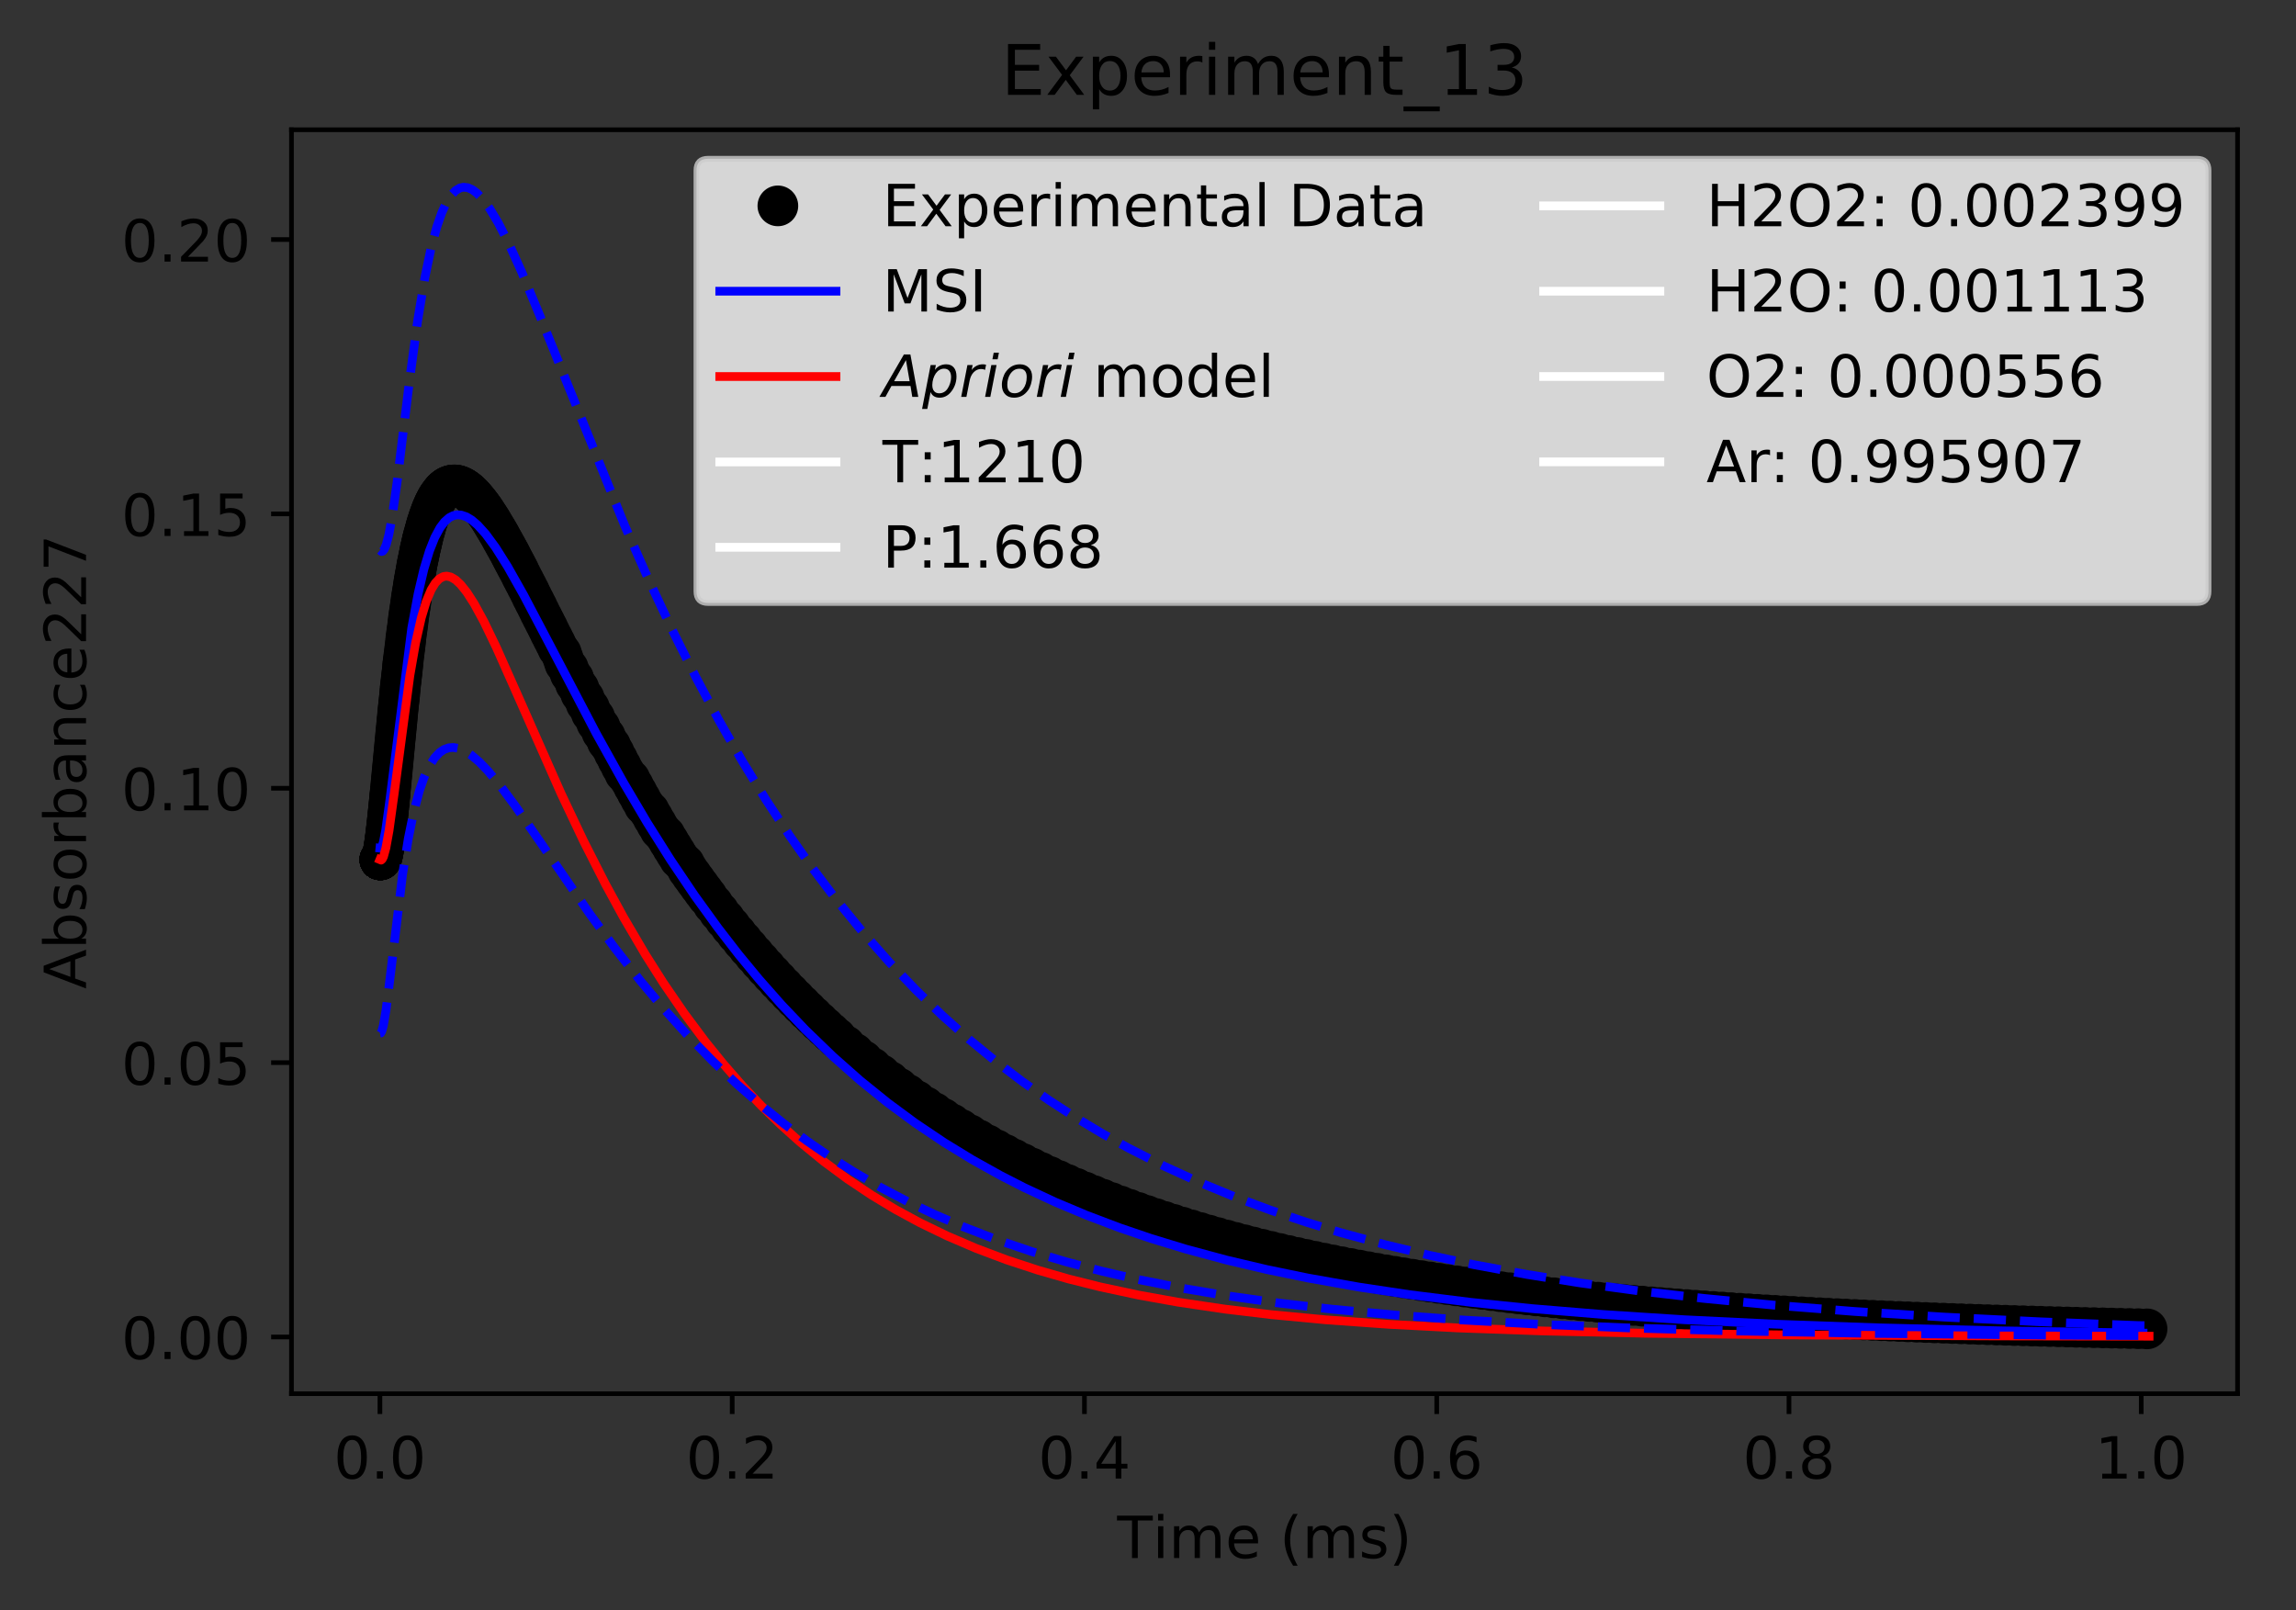<?xml version="1.0" encoding="utf-8" standalone="no"?>
<!DOCTYPE svg PUBLIC "-//W3C//DTD SVG 1.1//EN"
  "http://www.w3.org/Graphics/SVG/1.1/DTD/svg11.dtd">
<!-- Created with matplotlib (http://matplotlib.org/) -->
<svg height="277pt" version="1.1" viewBox="0 0 395 277" width="395pt" xmlns="http://www.w3.org/2000/svg" xmlns:xlink="http://www.w3.org/1999/xlink">
 <rect x="0" y="0" width="395" height="277" fill="#333333" stroke="none"/>
 <defs>
  <style type="text/css">
*{stroke-linecap:butt;stroke-linejoin:round;}
  </style>
 </defs>
 <g id="figure_1">
  <g id="patch_1">
   <path d="M 0 277.314 
L 395.644 277.314 
L 395.644 0 
L 0 0 
z
" style="fill:none;"/>
  </g>
  <g id="axes_1">
   <g id="patch_2">
    <path d="M 50.144 239.758 
L 384.944 239.758 
L 384.944 22.318 
L 50.144 22.318 
z
" style="fill:none;"/>
   </g>
   <g id="matplotlib.axis_1">
    <g id="xtick_1">
     <g id="line2d_1">
      <defs>
       <path d="M 0 0 
L 0 3.5 
" id="m135b811b35" style="stroke:#000000;stroke-width:0.8;"/>
      </defs>
      <g>
       <use style="stroke:#000000;stroke-width:0.8;" x="65.362" xlink:href="#m135b811b35" y="239.758"/>
      </g>
     </g>
     <g id="text_1">
      <!-- 0.0 -->
      <defs>
       <path d="M 31.781 66.406 
Q 24.172 66.406 20.328 58.906 
Q 16.5 51.422 16.5 36.375 
Q 16.5 21.391 20.328 13.891 
Q 24.172 6.391 31.781 6.391 
Q 39.453 6.391 43.281 13.891 
Q 47.125 21.391 47.125 36.375 
Q 47.125 51.422 43.281 58.906 
Q 39.453 66.406 31.781 66.406 
z
M 31.781 74.219 
Q 44.047 74.219 50.516 64.516 
Q 56.984 54.828 56.984 36.375 
Q 56.984 17.969 50.516 8.266 
Q 44.047 -1.422 31.781 -1.422 
Q 19.531 -1.422 13.062 8.266 
Q 6.594 17.969 6.594 36.375 
Q 6.594 54.828 13.062 64.516 
Q 19.531 74.219 31.781 74.219 
z
" id="DejaVuSans-30"/>
       <path d="M 10.688 12.406 
L 21 12.406 
L 21 0 
L 10.688 0 
z
" id="DejaVuSans-2e"/>
      </defs>
      <g transform="translate(57.41 254.357)scale(0.1 -0.1)">
       <use xlink:href="#DejaVuSans-30"/>
       <use x="63.623" xlink:href="#DejaVuSans-2e"/>
       <use x="95.41" xlink:href="#DejaVuSans-30"/>
      </g>
     </g>
    </g>
    <g id="xtick_2">
     <g id="line2d_2">
      <g>
       <use style="stroke:#000000;stroke-width:0.8;" x="125.965" xlink:href="#m135b811b35" y="239.758"/>
      </g>
     </g>
     <g id="text_2">
      <!-- 0.2 -->
      <defs>
       <path d="M 19.188 8.297 
L 53.609 8.297 
L 53.609 0 
L 7.328 0 
L 7.328 8.297 
Q 12.938 14.109 22.625 23.891 
Q 32.328 33.688 34.812 36.531 
Q 39.547 41.844 41.422 45.531 
Q 43.312 49.219 43.312 52.781 
Q 43.312 58.594 39.234 62.25 
Q 35.156 65.922 28.609 65.922 
Q 23.969 65.922 18.812 64.312 
Q 13.672 62.703 7.812 59.422 
L 7.812 69.391 
Q 13.766 71.781 18.938 73 
Q 24.125 74.219 28.422 74.219 
Q 39.75 74.219 46.484 68.547 
Q 53.219 62.891 53.219 53.422 
Q 53.219 48.922 51.531 44.891 
Q 49.859 40.875 45.406 35.406 
Q 44.188 33.984 37.641 27.219 
Q 31.109 20.453 19.188 8.297 
z
" id="DejaVuSans-32"/>
      </defs>
      <g transform="translate(118.013 254.357)scale(0.1 -0.1)">
       <use xlink:href="#DejaVuSans-30"/>
       <use x="63.623" xlink:href="#DejaVuSans-2e"/>
       <use x="95.41" xlink:href="#DejaVuSans-32"/>
      </g>
     </g>
    </g>
    <g id="xtick_3">
     <g id="line2d_3">
      <g>
       <use style="stroke:#000000;stroke-width:0.8;" x="186.567" xlink:href="#m135b811b35" y="239.758"/>
      </g>
     </g>
     <g id="text_3">
      <!-- 0.4 -->
      <defs>
       <path d="M 37.797 64.312 
L 12.891 25.391 
L 37.797 25.391 
z
M 35.203 72.906 
L 47.609 72.906 
L 47.609 25.391 
L 58.016 25.391 
L 58.016 17.188 
L 47.609 17.188 
L 47.609 0 
L 37.797 0 
L 37.797 17.188 
L 4.891 17.188 
L 4.891 26.703 
z
" id="DejaVuSans-34"/>
      </defs>
      <g transform="translate(178.616 254.357)scale(0.1 -0.1)">
       <use xlink:href="#DejaVuSans-30"/>
       <use x="63.623" xlink:href="#DejaVuSans-2e"/>
       <use x="95.41" xlink:href="#DejaVuSans-34"/>
      </g>
     </g>
    </g>
    <g id="xtick_4">
     <g id="line2d_4">
      <g>
       <use style="stroke:#000000;stroke-width:0.8;" x="247.17" xlink:href="#m135b811b35" y="239.758"/>
      </g>
     </g>
     <g id="text_4">
      <!-- 0.6 -->
      <defs>
       <path d="M 33.016 40.375 
Q 26.375 40.375 22.484 35.828 
Q 18.609 31.297 18.609 23.391 
Q 18.609 15.531 22.484 10.953 
Q 26.375 6.391 33.016 6.391 
Q 39.656 6.391 43.531 10.953 
Q 47.406 15.531 47.406 23.391 
Q 47.406 31.297 43.531 35.828 
Q 39.656 40.375 33.016 40.375 
z
M 52.594 71.297 
L 52.594 62.312 
Q 48.875 64.062 45.094 64.984 
Q 41.312 65.922 37.594 65.922 
Q 27.828 65.922 22.672 59.328 
Q 17.531 52.734 16.797 39.406 
Q 19.672 43.656 24.016 45.922 
Q 28.375 48.188 33.594 48.188 
Q 44.578 48.188 50.953 41.516 
Q 57.328 34.859 57.328 23.391 
Q 57.328 12.156 50.688 5.359 
Q 44.047 -1.422 33.016 -1.422 
Q 20.359 -1.422 13.672 8.266 
Q 6.984 17.969 6.984 36.375 
Q 6.984 53.656 15.188 63.938 
Q 23.391 74.219 37.203 74.219 
Q 40.922 74.219 44.703 73.484 
Q 48.484 72.75 52.594 71.297 
z
" id="DejaVuSans-36"/>
      </defs>
      <g transform="translate(239.219 254.357)scale(0.1 -0.1)">
       <use xlink:href="#DejaVuSans-30"/>
       <use x="63.623" xlink:href="#DejaVuSans-2e"/>
       <use x="95.41" xlink:href="#DejaVuSans-36"/>
      </g>
     </g>
    </g>
    <g id="xtick_5">
     <g id="line2d_5">
      <g>
       <use style="stroke:#000000;stroke-width:0.8;" x="307.773" xlink:href="#m135b811b35" y="239.758"/>
      </g>
     </g>
     <g id="text_5">
      <!-- 0.8 -->
      <defs>
       <path d="M 31.781 34.625 
Q 24.75 34.625 20.719 30.859 
Q 16.703 27.094 16.703 20.516 
Q 16.703 13.922 20.719 10.156 
Q 24.75 6.391 31.781 6.391 
Q 38.812 6.391 42.859 10.172 
Q 46.922 13.969 46.922 20.516 
Q 46.922 27.094 42.891 30.859 
Q 38.875 34.625 31.781 34.625 
z
M 21.922 38.812 
Q 15.578 40.375 12.031 44.719 
Q 8.5 49.078 8.5 55.328 
Q 8.5 64.062 14.719 69.141 
Q 20.953 74.219 31.781 74.219 
Q 42.672 74.219 48.875 69.141 
Q 55.078 64.062 55.078 55.328 
Q 55.078 49.078 51.531 44.719 
Q 48 40.375 41.703 38.812 
Q 48.828 37.156 52.797 32.312 
Q 56.781 27.484 56.781 20.516 
Q 56.781 9.906 50.312 4.234 
Q 43.844 -1.422 31.781 -1.422 
Q 19.734 -1.422 13.25 4.234 
Q 6.781 9.906 6.781 20.516 
Q 6.781 27.484 10.781 32.312 
Q 14.797 37.156 21.922 38.812 
z
M 18.312 54.391 
Q 18.312 48.734 21.844 45.562 
Q 25.391 42.391 31.781 42.391 
Q 38.141 42.391 41.719 45.562 
Q 45.312 48.734 45.312 54.391 
Q 45.312 60.062 41.719 63.234 
Q 38.141 66.406 31.781 66.406 
Q 25.391 66.406 21.844 63.234 
Q 18.312 60.062 18.312 54.391 
z
" id="DejaVuSans-38"/>
      </defs>
      <g transform="translate(299.821 254.357)scale(0.1 -0.1)">
       <use xlink:href="#DejaVuSans-30"/>
       <use x="63.623" xlink:href="#DejaVuSans-2e"/>
       <use x="95.41" xlink:href="#DejaVuSans-38"/>
      </g>
     </g>
    </g>
    <g id="xtick_6">
     <g id="line2d_6">
      <g>
       <use style="stroke:#000000;stroke-width:0.8;" x="368.376" xlink:href="#m135b811b35" y="239.758"/>
      </g>
     </g>
     <g id="text_6">
      <!-- 1.0 -->
      <defs>
       <path d="M 12.406 8.297 
L 28.516 8.297 
L 28.516 63.922 
L 10.984 60.406 
L 10.984 69.391 
L 28.422 72.906 
L 38.281 72.906 
L 38.281 8.297 
L 54.391 8.297 
L 54.391 0 
L 12.406 0 
z
" id="DejaVuSans-31"/>
      </defs>
      <g transform="translate(360.424 254.357)scale(0.1 -0.1)">
       <use xlink:href="#DejaVuSans-31"/>
       <use x="63.623" xlink:href="#DejaVuSans-2e"/>
       <use x="95.41" xlink:href="#DejaVuSans-30"/>
      </g>
     </g>
    </g>
    <g id="text_7">
     <!-- Time (ms) -->
     <defs>
      <path d="M -0.297 72.906 
L 61.375 72.906 
L 61.375 64.594 
L 35.5 64.594 
L 35.5 0 
L 25.594 0 
L 25.594 64.594 
L -0.297 64.594 
z
" id="DejaVuSans-54"/>
      <path d="M 9.422 54.688 
L 18.406 54.688 
L 18.406 0 
L 9.422 0 
z
M 9.422 75.984 
L 18.406 75.984 
L 18.406 64.594 
L 9.422 64.594 
z
" id="DejaVuSans-69"/>
      <path d="M 52 44.188 
Q 55.375 50.25 60.062 53.125 
Q 64.75 56 71.094 56 
Q 79.641 56 84.281 50.016 
Q 88.922 44.047 88.922 33.016 
L 88.922 0 
L 79.891 0 
L 79.891 32.719 
Q 79.891 40.578 77.094 44.375 
Q 74.312 48.188 68.609 48.188 
Q 61.625 48.188 57.562 43.547 
Q 53.516 38.922 53.516 30.906 
L 53.516 0 
L 44.484 0 
L 44.484 32.719 
Q 44.484 40.625 41.703 44.406 
Q 38.922 48.188 33.109 48.188 
Q 26.219 48.188 22.156 43.531 
Q 18.109 38.875 18.109 30.906 
L 18.109 0 
L 9.078 0 
L 9.078 54.688 
L 18.109 54.688 
L 18.109 46.188 
Q 21.188 51.219 25.484 53.609 
Q 29.781 56 35.688 56 
Q 41.656 56 45.828 52.969 
Q 50 49.953 52 44.188 
z
" id="DejaVuSans-6d"/>
      <path d="M 56.203 29.594 
L 56.203 25.203 
L 14.891 25.203 
Q 15.484 15.922 20.484 11.062 
Q 25.484 6.203 34.422 6.203 
Q 39.594 6.203 44.453 7.469 
Q 49.312 8.734 54.109 11.281 
L 54.109 2.781 
Q 49.266 0.734 44.188 -0.344 
Q 39.109 -1.422 33.891 -1.422 
Q 20.797 -1.422 13.156 6.188 
Q 5.516 13.812 5.516 26.812 
Q 5.516 40.234 12.766 48.109 
Q 20.016 56 32.328 56 
Q 43.359 56 49.781 48.891 
Q 56.203 41.797 56.203 29.594 
z
M 47.219 32.234 
Q 47.125 39.594 43.094 43.984 
Q 39.062 48.391 32.422 48.391 
Q 24.906 48.391 20.391 44.141 
Q 15.875 39.891 15.188 32.172 
z
" id="DejaVuSans-65"/>
      <path id="DejaVuSans-20"/>
      <path d="M 31 75.875 
Q 24.469 64.656 21.281 53.656 
Q 18.109 42.672 18.109 31.391 
Q 18.109 20.125 21.312 9.062 
Q 24.516 -2 31 -13.188 
L 23.188 -13.188 
Q 15.875 -1.703 12.234 9.375 
Q 8.594 20.453 8.594 31.391 
Q 8.594 42.281 12.203 53.312 
Q 15.828 64.359 23.188 75.875 
z
" id="DejaVuSans-28"/>
      <path d="M 44.281 53.078 
L 44.281 44.578 
Q 40.484 46.531 36.375 47.5 
Q 32.281 48.484 27.875 48.484 
Q 21.188 48.484 17.844 46.438 
Q 14.5 44.391 14.5 40.281 
Q 14.5 37.156 16.891 35.375 
Q 19.281 33.594 26.516 31.984 
L 29.594 31.297 
Q 39.156 29.25 43.188 25.516 
Q 47.219 21.781 47.219 15.094 
Q 47.219 7.469 41.188 3.016 
Q 35.156 -1.422 24.609 -1.422 
Q 20.219 -1.422 15.453 -0.562 
Q 10.688 0.297 5.422 2 
L 5.422 11.281 
Q 10.406 8.688 15.234 7.391 
Q 20.062 6.109 24.812 6.109 
Q 31.156 6.109 34.562 8.281 
Q 37.984 10.453 37.984 14.406 
Q 37.984 18.062 35.516 20.016 
Q 33.062 21.969 24.703 23.781 
L 21.578 24.516 
Q 13.234 26.266 9.516 29.906 
Q 5.812 33.547 5.812 39.891 
Q 5.812 47.609 11.281 51.797 
Q 16.75 56 26.812 56 
Q 31.781 56 36.172 55.266 
Q 40.578 54.547 44.281 53.078 
z
" id="DejaVuSans-73"/>
      <path d="M 8.016 75.875 
L 15.828 75.875 
Q 23.141 64.359 26.781 53.312 
Q 30.422 42.281 30.422 31.391 
Q 30.422 20.453 26.781 9.375 
Q 23.141 -1.703 15.828 -13.188 
L 8.016 -13.188 
Q 14.5 -2 17.703 9.062 
Q 20.906 20.125 20.906 31.391 
Q 20.906 42.672 17.703 53.656 
Q 14.5 64.656 8.016 75.875 
z
" id="DejaVuSans-29"/>
     </defs>
     <g transform="translate(192.191 268.035)scale(0.1 -0.1)">
      <use xlink:href="#DejaVuSans-54"/>
      <use x="61.037" xlink:href="#DejaVuSans-69"/>
      <use x="88.82" xlink:href="#DejaVuSans-6d"/>
      <use x="186.232" xlink:href="#DejaVuSans-65"/>
      <use x="247.756" xlink:href="#DejaVuSans-20"/>
      <use x="279.543" xlink:href="#DejaVuSans-28"/>
      <use x="318.557" xlink:href="#DejaVuSans-6d"/>
      <use x="415.969" xlink:href="#DejaVuSans-73"/>
      <use x="468.068" xlink:href="#DejaVuSans-29"/>
     </g>
    </g>
   </g>
   <g id="matplotlib.axis_2">
    <g id="ytick_1">
     <g id="line2d_7">
      <defs>
       <path d="M 0 0 
L -3.5 0 
" id="m343758b005" style="stroke:#000000;stroke-width:0.8;"/>
      </defs>
      <g>
       <use style="stroke:#000000;stroke-width:0.8;" x="50.144" xlink:href="#m343758b005" y="230.002"/>
      </g>
     </g>
     <g id="text_8">
      <!-- 0.00 -->
      <g transform="translate(20.878 233.801)scale(0.1 -0.1)">
       <use xlink:href="#DejaVuSans-30"/>
       <use x="63.623" xlink:href="#DejaVuSans-2e"/>
       <use x="95.41" xlink:href="#DejaVuSans-30"/>
       <use x="159.033" xlink:href="#DejaVuSans-30"/>
      </g>
     </g>
    </g>
    <g id="ytick_2">
     <g id="line2d_8">
      <g>
       <use style="stroke:#000000;stroke-width:0.8;" x="50.144" xlink:href="#m343758b005" y="182.802"/>
      </g>
     </g>
     <g id="text_9">
      <!-- 0.05 -->
      <defs>
       <path d="M 10.797 72.906 
L 49.516 72.906 
L 49.516 64.594 
L 19.828 64.594 
L 19.828 46.734 
Q 21.969 47.469 24.109 47.828 
Q 26.266 48.188 28.422 48.188 
Q 40.625 48.188 47.75 41.5 
Q 54.891 34.812 54.891 23.391 
Q 54.891 11.625 47.562 5.094 
Q 40.234 -1.422 26.906 -1.422 
Q 22.312 -1.422 17.547 -0.641 
Q 12.797 0.141 7.719 1.703 
L 7.719 11.625 
Q 12.109 9.234 16.797 8.062 
Q 21.484 6.891 26.703 6.891 
Q 35.156 6.891 40.078 11.328 
Q 45.016 15.766 45.016 23.391 
Q 45.016 31 40.078 35.438 
Q 35.156 39.891 26.703 39.891 
Q 22.75 39.891 18.812 39.016 
Q 14.891 38.141 10.797 36.281 
z
" id="DejaVuSans-35"/>
      </defs>
      <g transform="translate(20.878 186.602)scale(0.1 -0.1)">
       <use xlink:href="#DejaVuSans-30"/>
       <use x="63.623" xlink:href="#DejaVuSans-2e"/>
       <use x="95.41" xlink:href="#DejaVuSans-30"/>
       <use x="159.033" xlink:href="#DejaVuSans-35"/>
      </g>
     </g>
    </g>
    <g id="ytick_3">
     <g id="line2d_9">
      <g>
       <use style="stroke:#000000;stroke-width:0.8;" x="50.144" xlink:href="#m343758b005" y="135.603"/>
      </g>
     </g>
     <g id="text_10">
      <!-- 0.10 -->
      <g transform="translate(20.878 139.402)scale(0.1 -0.1)">
       <use xlink:href="#DejaVuSans-30"/>
       <use x="63.623" xlink:href="#DejaVuSans-2e"/>
       <use x="95.41" xlink:href="#DejaVuSans-31"/>
       <use x="159.033" xlink:href="#DejaVuSans-30"/>
      </g>
     </g>
    </g>
    <g id="ytick_4">
     <g id="line2d_10">
      <g>
       <use style="stroke:#000000;stroke-width:0.8;" x="50.144" xlink:href="#m343758b005" y="88.403"/>
      </g>
     </g>
     <g id="text_11">
      <!-- 0.15 -->
      <g transform="translate(20.878 92.202)scale(0.1 -0.1)">
       <use xlink:href="#DejaVuSans-30"/>
       <use x="63.623" xlink:href="#DejaVuSans-2e"/>
       <use x="95.41" xlink:href="#DejaVuSans-31"/>
       <use x="159.033" xlink:href="#DejaVuSans-35"/>
      </g>
     </g>
    </g>
    <g id="ytick_5">
     <g id="line2d_11">
      <g>
       <use style="stroke:#000000;stroke-width:0.8;" x="50.144" xlink:href="#m343758b005" y="41.204"/>
      </g>
     </g>
     <g id="text_12">
      <!-- 0.20 -->
      <g transform="translate(20.878 45.003)scale(0.1 -0.1)">
       <use xlink:href="#DejaVuSans-30"/>
       <use x="63.623" xlink:href="#DejaVuSans-2e"/>
       <use x="95.41" xlink:href="#DejaVuSans-32"/>
       <use x="159.033" xlink:href="#DejaVuSans-30"/>
      </g>
     </g>
    </g>
    <g id="text_13">
     <!-- Absorbance227 -->
     <defs>
      <path d="M 34.188 63.188 
L 20.797 26.906 
L 47.609 26.906 
z
M 28.609 72.906 
L 39.797 72.906 
L 67.578 0 
L 57.328 0 
L 50.688 18.703 
L 17.828 18.703 
L 11.188 0 
L 0.781 0 
z
" id="DejaVuSans-41"/>
      <path d="M 48.688 27.297 
Q 48.688 37.203 44.609 42.844 
Q 40.531 48.484 33.406 48.484 
Q 26.266 48.484 22.188 42.844 
Q 18.109 37.203 18.109 27.297 
Q 18.109 17.391 22.188 11.75 
Q 26.266 6.109 33.406 6.109 
Q 40.531 6.109 44.609 11.75 
Q 48.688 17.391 48.688 27.297 
z
M 18.109 46.391 
Q 20.953 51.266 25.266 53.625 
Q 29.594 56 35.594 56 
Q 45.562 56 51.781 48.094 
Q 58.016 40.188 58.016 27.297 
Q 58.016 14.406 51.781 6.484 
Q 45.562 -1.422 35.594 -1.422 
Q 29.594 -1.422 25.266 0.953 
Q 20.953 3.328 18.109 8.203 
L 18.109 0 
L 9.078 0 
L 9.078 75.984 
L 18.109 75.984 
z
" id="DejaVuSans-62"/>
      <path d="M 30.609 48.391 
Q 23.391 48.391 19.188 42.75 
Q 14.984 37.109 14.984 27.297 
Q 14.984 17.484 19.156 11.844 
Q 23.344 6.203 30.609 6.203 
Q 37.797 6.203 41.984 11.859 
Q 46.188 17.531 46.188 27.297 
Q 46.188 37.016 41.984 42.703 
Q 37.797 48.391 30.609 48.391 
z
M 30.609 56 
Q 42.328 56 49.016 48.375 
Q 55.719 40.766 55.719 27.297 
Q 55.719 13.875 49.016 6.219 
Q 42.328 -1.422 30.609 -1.422 
Q 18.844 -1.422 12.172 6.219 
Q 5.516 13.875 5.516 27.297 
Q 5.516 40.766 12.172 48.375 
Q 18.844 56 30.609 56 
z
" id="DejaVuSans-6f"/>
      <path d="M 41.109 46.297 
Q 39.594 47.172 37.812 47.578 
Q 36.031 48 33.891 48 
Q 26.266 48 22.188 43.047 
Q 18.109 38.094 18.109 28.812 
L 18.109 0 
L 9.078 0 
L 9.078 54.688 
L 18.109 54.688 
L 18.109 46.188 
Q 20.953 51.172 25.484 53.578 
Q 30.031 56 36.531 56 
Q 37.453 56 38.578 55.875 
Q 39.703 55.766 41.062 55.516 
z
" id="DejaVuSans-72"/>
      <path d="M 34.281 27.484 
Q 23.391 27.484 19.188 25 
Q 14.984 22.516 14.984 16.5 
Q 14.984 11.719 18.141 8.906 
Q 21.297 6.109 26.703 6.109 
Q 34.188 6.109 38.703 11.406 
Q 43.219 16.703 43.219 25.484 
L 43.219 27.484 
z
M 52.203 31.203 
L 52.203 0 
L 43.219 0 
L 43.219 8.297 
Q 40.141 3.328 35.547 0.953 
Q 30.953 -1.422 24.312 -1.422 
Q 15.922 -1.422 10.953 3.297 
Q 6 8.016 6 15.922 
Q 6 25.141 12.172 29.828 
Q 18.359 34.516 30.609 34.516 
L 43.219 34.516 
L 43.219 35.406 
Q 43.219 41.609 39.141 45 
Q 35.062 48.391 27.688 48.391 
Q 23 48.391 18.547 47.266 
Q 14.109 46.141 10.016 43.891 
L 10.016 52.203 
Q 14.938 54.109 19.578 55.047 
Q 24.219 56 28.609 56 
Q 40.484 56 46.344 49.844 
Q 52.203 43.703 52.203 31.203 
z
" id="DejaVuSans-61"/>
      <path d="M 54.891 33.016 
L 54.891 0 
L 45.906 0 
L 45.906 32.719 
Q 45.906 40.484 42.875 44.328 
Q 39.844 48.188 33.797 48.188 
Q 26.516 48.188 22.312 43.547 
Q 18.109 38.922 18.109 30.906 
L 18.109 0 
L 9.078 0 
L 9.078 54.688 
L 18.109 54.688 
L 18.109 46.188 
Q 21.344 51.125 25.703 53.562 
Q 30.078 56 35.797 56 
Q 45.219 56 50.047 50.172 
Q 54.891 44.344 54.891 33.016 
z
" id="DejaVuSans-6e"/>
      <path d="M 48.781 52.594 
L 48.781 44.188 
Q 44.969 46.297 41.141 47.344 
Q 37.312 48.391 33.406 48.391 
Q 24.656 48.391 19.812 42.844 
Q 14.984 37.312 14.984 27.297 
Q 14.984 17.281 19.812 11.734 
Q 24.656 6.203 33.406 6.203 
Q 37.312 6.203 41.141 7.25 
Q 44.969 8.297 48.781 10.406 
L 48.781 2.094 
Q 45.016 0.344 40.984 -0.531 
Q 36.969 -1.422 32.422 -1.422 
Q 20.062 -1.422 12.781 6.344 
Q 5.516 14.109 5.516 27.297 
Q 5.516 40.672 12.859 48.328 
Q 20.219 56 33.016 56 
Q 37.156 56 41.109 55.141 
Q 45.062 54.297 48.781 52.594 
z
" id="DejaVuSans-63"/>
      <path d="M 8.203 72.906 
L 55.078 72.906 
L 55.078 68.703 
L 28.609 0 
L 18.312 0 
L 43.219 64.594 
L 8.203 64.594 
z
" id="DejaVuSans-37"/>
     </defs>
     <g transform="translate(14.798 170.129)rotate(-90)scale(0.1 -0.1)">
      <use xlink:href="#DejaVuSans-41"/>
      <use x="68.408" xlink:href="#DejaVuSans-62"/>
      <use x="131.885" xlink:href="#DejaVuSans-73"/>
      <use x="183.984" xlink:href="#DejaVuSans-6f"/>
      <use x="245.166" xlink:href="#DejaVuSans-72"/>
      <use x="286.279" xlink:href="#DejaVuSans-62"/>
      <use x="349.756" xlink:href="#DejaVuSans-61"/>
      <use x="411.035" xlink:href="#DejaVuSans-6e"/>
      <use x="474.414" xlink:href="#DejaVuSans-63"/>
      <use x="529.395" xlink:href="#DejaVuSans-65"/>
      <use x="590.918" xlink:href="#DejaVuSans-32"/>
      <use x="654.541" xlink:href="#DejaVuSans-32"/>
      <use x="718.164" xlink:href="#DejaVuSans-37"/>
     </g>
    </g>
   </g>
   <g id="line2d_12">
    <defs>
     <path d="M 0 3 
C 0.796 3 1.559 2.684 2.121 2.121 
C 2.684 1.559 3 0.796 3 0 
C 3 -0.796 2.684 -1.559 2.121 -2.121 
C 1.559 -2.684 0.796 -3 0 -3 
C -0.796 -3 -1.559 -2.684 -2.121 -2.121 
C -2.684 -1.559 -3 -0.796 -3 0 
C -3 0.796 -2.684 1.559 -2.121 2.121 
C -1.559 2.684 -0.796 3 0 3 
z
" id="m1fefc88fb3" style="stroke:#000000;"/>
    </defs>
    <g clip-path="url(#p1053e8aa76)">
     <use style="stroke:#000000;" x="65.362" xlink:href="#m1fefc88fb3" y="147.88"/>
     <use style="stroke:#000000;" x="65.362" xlink:href="#m1fefc88fb3" y="147.88"/>
     <use style="stroke:#000000;" x="65.362" xlink:href="#m1fefc88fb3" y="147.88"/>
     <use style="stroke:#000000;" x="65.362" xlink:href="#m1fefc88fb3" y="147.88"/>
     <use style="stroke:#000000;" x="65.362" xlink:href="#m1fefc88fb3" y="147.88"/>
     <use style="stroke:#000000;" x="65.362" xlink:href="#m1fefc88fb3" y="147.88"/>
     <use style="stroke:#000000;" x="65.362" xlink:href="#m1fefc88fb3" y="147.88"/>
     <use style="stroke:#000000;" x="65.362" xlink:href="#m1fefc88fb3" y="147.88"/>
     <use style="stroke:#000000;" x="65.362" xlink:href="#m1fefc88fb3" y="147.88"/>
     <use style="stroke:#000000;" x="65.362" xlink:href="#m1fefc88fb3" y="147.881"/>
     <use style="stroke:#000000;" x="65.363" xlink:href="#m1fefc88fb3" y="147.881"/>
     <use style="stroke:#000000;" x="65.363" xlink:href="#m1fefc88fb3" y="147.882"/>
     <use style="stroke:#000000;" x="65.364" xlink:href="#m1fefc88fb3" y="147.882"/>
     <use style="stroke:#000000;" x="65.364" xlink:href="#m1fefc88fb3" y="147.883"/>
     <use style="stroke:#000000;" x="65.365" xlink:href="#m1fefc88fb3" y="147.883"/>
     <use style="stroke:#000000;" x="65.366" xlink:href="#m1fefc88fb3" y="147.884"/>
     <use style="stroke:#000000;" x="65.366" xlink:href="#m1fefc88fb3" y="147.885"/>
     <use style="stroke:#000000;" x="65.367" xlink:href="#m1fefc88fb3" y="147.885"/>
     <use style="stroke:#000000;" x="65.368" xlink:href="#m1fefc88fb3" y="147.886"/>
     <use style="stroke:#000000;" x="65.369" xlink:href="#m1fefc88fb3" y="147.887"/>
     <use style="stroke:#000000;" x="65.37" xlink:href="#m1fefc88fb3" y="147.888"/>
     <use style="stroke:#000000;" x="65.371" xlink:href="#m1fefc88fb3" y="147.889"/>
     <use style="stroke:#000000;" x="65.373" xlink:href="#m1fefc88fb3" y="147.891"/>
     <use style="stroke:#000000;" x="65.378" xlink:href="#m1fefc88fb3" y="147.895"/>
     <use style="stroke:#000000;" x="65.383" xlink:href="#m1fefc88fb3" y="147.899"/>
     <use style="stroke:#000000;" x="65.387" xlink:href="#m1fefc88fb3" y="147.902"/>
     <use style="stroke:#000000;" x="65.392" xlink:href="#m1fefc88fb3" y="147.905"/>
     <use style="stroke:#000000;" x="65.397" xlink:href="#m1fefc88fb3" y="147.908"/>
     <use style="stroke:#000000;" x="65.401" xlink:href="#m1fefc88fb3" y="147.911"/>
     <use style="stroke:#000000;" x="65.407" xlink:href="#m1fefc88fb3" y="147.913"/>
     <use style="stroke:#000000;" x="65.412" xlink:href="#m1fefc88fb3" y="147.915"/>
     <use style="stroke:#000000;" x="65.417" xlink:href="#m1fefc88fb3" y="147.917"/>
     <use style="stroke:#000000;" x="65.423" xlink:href="#m1fefc88fb3" y="147.918"/>
     <use style="stroke:#000000;" x="65.428" xlink:href="#m1fefc88fb3" y="147.919"/>
     <use style="stroke:#000000;" x="65.437" xlink:href="#m1fefc88fb3" y="147.919"/>
     <use style="stroke:#000000;" x="65.454" xlink:href="#m1fefc88fb3" y="147.917"/>
     <use style="stroke:#000000;" x="65.47" xlink:href="#m1fefc88fb3" y="147.912"/>
     <use style="stroke:#000000;" x="65.486" xlink:href="#m1fefc88fb3" y="147.903"/>
     <use style="stroke:#000000;" x="65.503" xlink:href="#m1fefc88fb3" y="147.89"/>
     <use style="stroke:#000000;" x="65.519" xlink:href="#m1fefc88fb3" y="147.874"/>
     <use style="stroke:#000000;" x="65.535" xlink:href="#m1fefc88fb3" y="147.855"/>
     <use style="stroke:#000000;" x="65.552" xlink:href="#m1fefc88fb3" y="147.833"/>
     <use style="stroke:#000000;" x="65.568" xlink:href="#m1fefc88fb3" y="147.807"/>
     <use style="stroke:#000000;" x="65.584" xlink:href="#m1fefc88fb3" y="147.778"/>
     <use style="stroke:#000000;" x="65.609" xlink:href="#m1fefc88fb3" y="147.728"/>
     <use style="stroke:#000000;" x="65.633" xlink:href="#m1fefc88fb3" y="147.672"/>
     <use style="stroke:#000000;" x="65.657" xlink:href="#m1fefc88fb3" y="147.609"/>
     <use style="stroke:#000000;" x="65.683" xlink:href="#m1fefc88fb3" y="147.539"/>
     <use style="stroke:#000000;" x="65.707" xlink:href="#m1fefc88fb3" y="147.463"/>
     <use style="stroke:#000000;" x="65.732" xlink:href="#m1fefc88fb3" y="147.381"/>
     <use style="stroke:#000000;" x="65.768" xlink:href="#m1fefc88fb3" y="147.242"/>
     <use style="stroke:#000000;" x="65.807" xlink:href="#m1fefc88fb3" y="147.089"/>
     <use style="stroke:#000000;" x="65.844" xlink:href="#m1fefc88fb3" y="146.922"/>
     <use style="stroke:#000000;" x="65.883" xlink:href="#m1fefc88fb3" y="146.743"/>
     <use style="stroke:#000000;" x="65.919" xlink:href="#m1fefc88fb3" y="146.551"/>
     <use style="stroke:#000000;" x="65.956" xlink:href="#m1fefc88fb3" y="146.347"/>
     <use style="stroke:#000000;" x="65.995" xlink:href="#m1fefc88fb3" y="146.132"/>
     <use style="stroke:#000000;" x="66.032" xlink:href="#m1fefc88fb3" y="145.906"/>
     <use style="stroke:#000000;" x="66.071" xlink:href="#m1fefc88fb3" y="145.669"/>
     <use style="stroke:#000000;" x="66.107" xlink:href="#m1fefc88fb3" y="145.422"/>
     <use style="stroke:#000000;" x="66.147" xlink:href="#m1fefc88fb3" y="145.166"/>
     <use style="stroke:#000000;" x="66.183" xlink:href="#m1fefc88fb3" y="144.9"/>
     <use style="stroke:#000000;" x="66.222" xlink:href="#m1fefc88fb3" y="144.626"/>
     <use style="stroke:#000000;" x="66.259" xlink:href="#m1fefc88fb3" y="144.344"/>
     <use style="stroke:#000000;" x="66.295" xlink:href="#m1fefc88fb3" y="144.053"/>
     <use style="stroke:#000000;" x="66.335" xlink:href="#m1fefc88fb3" y="143.754"/>
     <use style="stroke:#000000;" x="66.371" xlink:href="#m1fefc88fb3" y="143.449"/>
     <use style="stroke:#000000;" x="66.41" xlink:href="#m1fefc88fb3" y="143.136"/>
     <use style="stroke:#000000;" x="66.447" xlink:href="#m1fefc88fb3" y="142.817"/>
     <use style="stroke:#000000;" x="66.486" xlink:href="#m1fefc88fb3" y="142.492"/>
     <use style="stroke:#000000;" x="66.522" xlink:href="#m1fefc88fb3" y="142.161"/>
     <use style="stroke:#000000;" x="66.562" xlink:href="#m1fefc88fb3" y="141.824"/>
     <use style="stroke:#000000;" x="66.598" xlink:href="#m1fefc88fb3" y="141.482"/>
     <use style="stroke:#000000;" x="66.635" xlink:href="#m1fefc88fb3" y="141.135"/>
     <use style="stroke:#000000;" x="66.674" xlink:href="#m1fefc88fb3" y="140.783"/>
     <use style="stroke:#000000;" x="66.71" xlink:href="#m1fefc88fb3" y="140.427"/>
     <use style="stroke:#000000;" x="66.75" xlink:href="#m1fefc88fb3" y="140.067"/>
     <use style="stroke:#000000;" x="66.786" xlink:href="#m1fefc88fb3" y="139.702"/>
     <use style="stroke:#000000;" x="66.825" xlink:href="#m1fefc88fb3" y="139.334"/>
     <use style="stroke:#000000;" x="66.862" xlink:href="#m1fefc88fb3" y="138.963"/>
     <use style="stroke:#000000;" x="66.901" xlink:href="#m1fefc88fb3" y="138.588"/>
     <use style="stroke:#000000;" x="66.938" xlink:href="#m1fefc88fb3" y="138.211"/>
     <use style="stroke:#000000;" x="66.977" xlink:href="#m1fefc88fb3" y="137.83"/>
     <use style="stroke:#000000;" x="67.013" xlink:href="#m1fefc88fb3" y="137.447"/>
     <use style="stroke:#000000;" x="67.05" xlink:href="#m1fefc88fb3" y="137.062"/>
     <use style="stroke:#000000;" x="67.089" xlink:href="#m1fefc88fb3" y="136.675"/>
     <use style="stroke:#000000;" x="67.125" xlink:href="#m1fefc88fb3" y="136.285"/>
     <use style="stroke:#000000;" x="67.183" xlink:href="#m1fefc88fb3" y="135.695"/>
     <use style="stroke:#000000;" x="67.241" xlink:href="#m1fefc88fb3" y="135.102"/>
     <use style="stroke:#000000;" x="67.298" xlink:href="#m1fefc88fb3" y="134.505"/>
     <use style="stroke:#000000;" x="67.353" xlink:href="#m1fefc88fb3" y="133.906"/>
     <use style="stroke:#000000;" x="67.41" xlink:href="#m1fefc88fb3" y="133.306"/>
     <use style="stroke:#000000;" x="67.468" xlink:href="#m1fefc88fb3" y="132.704"/>
     <use style="stroke:#000000;" x="67.525" xlink:href="#m1fefc88fb3" y="132.101"/>
     <use style="stroke:#000000;" x="67.58" xlink:href="#m1fefc88fb3" y="131.497"/>
     <use style="stroke:#000000;" x="67.638" xlink:href="#m1fefc88fb3" y="130.894"/>
     <use style="stroke:#000000;" x="67.695" xlink:href="#m1fefc88fb3" y="130.29"/>
     <use style="stroke:#000000;" x="67.753" xlink:href="#m1fefc88fb3" y="129.688"/>
     <use style="stroke:#000000;" x="67.807" xlink:href="#m1fefc88fb3" y="129.085"/>
     <use style="stroke:#000000;" x="67.865" xlink:href="#m1fefc88fb3" y="128.485"/>
     <use style="stroke:#000000;" x="67.922" xlink:href="#m1fefc88fb3" y="127.886"/>
     <use style="stroke:#000000;" x="67.98" xlink:href="#m1fefc88fb3" y="127.288"/>
     <use style="stroke:#000000;" x="68.035" xlink:href="#m1fefc88fb3" y="126.693"/>
     <use style="stroke:#000000;" x="68.092" xlink:href="#m1fefc88fb3" y="126.101"/>
     <use style="stroke:#000000;" x="68.15" xlink:href="#m1fefc88fb3" y="125.51"/>
     <use style="stroke:#000000;" x="68.207" xlink:href="#m1fefc88fb3" y="124.922"/>
     <use style="stroke:#000000;" x="68.262" xlink:href="#m1fefc88fb3" y="124.338"/>
     <use style="stroke:#000000;" x="68.319" xlink:href="#m1fefc88fb3" y="123.757"/>
     <use style="stroke:#000000;" x="68.377" xlink:href="#m1fefc88fb3" y="123.178"/>
     <use style="stroke:#000000;" x="68.422" xlink:href="#m1fefc88fb3" y="122.603"/>
     <use style="stroke:#000000;" x="68.483" xlink:href="#m1fefc88fb3" y="122.033"/>
     <use style="stroke:#000000;" x="68.544" xlink:href="#m1fefc88fb3" y="121.466"/>
     <use style="stroke:#000000;" x="68.604" xlink:href="#m1fefc88fb3" y="120.902"/>
     <use style="stroke:#000000;" x="68.665" xlink:href="#m1fefc88fb3" y="120.343"/>
     <use style="stroke:#000000;" x="68.725" xlink:href="#m1fefc88fb3" y="119.787"/>
     <use style="stroke:#000000;" x="68.786" xlink:href="#m1fefc88fb3" y="119.237"/>
     <use style="stroke:#000000;" x="68.816" xlink:href="#m1fefc88fb3" y="118.69"/>
     <use style="stroke:#000000;" x="68.877" xlink:href="#m1fefc88fb3" y="118.148"/>
     <use style="stroke:#000000;" x="68.937" xlink:href="#m1fefc88fb3" y="117.61"/>
     <use style="stroke:#000000;" x="68.998" xlink:href="#m1fefc88fb3" y="117.078"/>
     <use style="stroke:#000000;" x="69.059" xlink:href="#m1fefc88fb3" y="116.549"/>
     <use style="stroke:#000000;" x="69.119" xlink:href="#m1fefc88fb3" y="116.026"/>
     <use style="stroke:#000000;" x="69.18" xlink:href="#m1fefc88fb3" y="115.507"/>
     <use style="stroke:#000000;" x="69.241" xlink:href="#m1fefc88fb3" y="114.993"/>
     <use style="stroke:#000000;" x="69.271" xlink:href="#m1fefc88fb3" y="114.484"/>
     <use style="stroke:#000000;" x="69.331" xlink:href="#m1fefc88fb3" y="113.98"/>
     <use style="stroke:#000000;" x="69.392" xlink:href="#m1fefc88fb3" y="113.48"/>
     <use style="stroke:#000000;" x="69.483" xlink:href="#m1fefc88fb3" y="112.738"/>
     <use style="stroke:#000000;" x="69.574" xlink:href="#m1fefc88fb3" y="112.008"/>
     <use style="stroke:#000000;" x="69.665" xlink:href="#m1fefc88fb3" y="111.288"/>
     <use style="stroke:#000000;" x="69.756" xlink:href="#m1fefc88fb3" y="110.58"/>
     <use style="stroke:#000000;" x="69.816" xlink:href="#m1fefc88fb3" y="109.884"/>
     <use style="stroke:#000000;" x="69.907" xlink:href="#m1fefc88fb3" y="109.198"/>
     <use style="stroke:#000000;" x="69.998" xlink:href="#m1fefc88fb3" y="108.525"/>
     <use style="stroke:#000000;" x="70.089" xlink:href="#m1fefc88fb3" y="107.863"/>
     <use style="stroke:#000000;" x="70.18" xlink:href="#m1fefc88fb3" y="107.212"/>
     <use style="stroke:#000000;" x="70.24" xlink:href="#m1fefc88fb3" y="106.573"/>
     <use style="stroke:#000000;" x="70.331" xlink:href="#m1fefc88fb3" y="105.945"/>
     <use style="stroke:#000000;" x="70.422" xlink:href="#m1fefc88fb3" y="105.328"/>
     <use style="stroke:#000000;" x="70.513" xlink:href="#m1fefc88fb3" y="104.722"/>
     <use style="stroke:#000000;" x="70.604" xlink:href="#m1fefc88fb3" y="104.128"/>
     <use style="stroke:#000000;" x="70.695" xlink:href="#m1fefc88fb3" y="103.545"/>
     <use style="stroke:#000000;" x="70.756" xlink:href="#m1fefc88fb3" y="102.972"/>
     <use style="stroke:#000000;" x="70.846" xlink:href="#m1fefc88fb3" y="102.411"/>
     <use style="stroke:#000000;" x="70.937" xlink:href="#m1fefc88fb3" y="101.86"/>
     <use style="stroke:#000000;" x="71.028" xlink:href="#m1fefc88fb3" y="101.32"/>
     <use style="stroke:#000000;" x="71.119" xlink:href="#m1fefc88fb3" y="100.79"/>
     <use style="stroke:#000000;" x="71.18" xlink:href="#m1fefc88fb3" y="100.272"/>
     <use style="stroke:#000000;" x="71.271" xlink:href="#m1fefc88fb3" y="99.763"/>
     <use style="stroke:#000000;" x="71.362" xlink:href="#m1fefc88fb3" y="99.265"/>
     <use style="stroke:#000000;" x="71.453" xlink:href="#m1fefc88fb3" y="98.778"/>
     <use style="stroke:#000000;" x="71.543" xlink:href="#m1fefc88fb3" y="98.299"/>
     <use style="stroke:#000000;" x="71.634" xlink:href="#m1fefc88fb3" y="97.832"/>
     <use style="stroke:#000000;" x="71.695" xlink:href="#m1fefc88fb3" y="97.373"/>
     <use style="stroke:#000000;" x="71.786" xlink:href="#m1fefc88fb3" y="96.926"/>
     <use style="stroke:#000000;" x="71.877" xlink:href="#m1fefc88fb3" y="96.487"/>
     <use style="stroke:#000000;" x="71.968" xlink:href="#m1fefc88fb3" y="96.057"/>
     <use style="stroke:#000000;" x="72.059" xlink:href="#m1fefc88fb3" y="95.638"/>
     <use style="stroke:#000000;" x="72.149" xlink:href="#m1fefc88fb3" y="95.227"/>
     <use style="stroke:#000000;" x="72.21" xlink:href="#m1fefc88fb3" y="94.826"/>
     <use style="stroke:#000000;" x="72.301" xlink:href="#m1fefc88fb3" y="94.433"/>
     <use style="stroke:#000000;" x="72.392" xlink:href="#m1fefc88fb3" y="94.05"/>
     <use style="stroke:#000000;" x="72.483" xlink:href="#m1fefc88fb3" y="93.675"/>
     <use style="stroke:#000000;" x="72.574" xlink:href="#m1fefc88fb3" y="93.31"/>
     <use style="stroke:#000000;" x="72.634" xlink:href="#m1fefc88fb3" y="92.952"/>
     <use style="stroke:#000000;" x="72.725" xlink:href="#m1fefc88fb3" y="92.604"/>
     <use style="stroke:#000000;" x="72.816" xlink:href="#m1fefc88fb3" y="92.263"/>
     <use style="stroke:#000000;" x="72.937" xlink:href="#m1fefc88fb3" y="91.764"/>
     <use style="stroke:#000000;" x="73.089" xlink:href="#m1fefc88fb3" y="91.282"/>
     <use style="stroke:#000000;" x="73.21" xlink:href="#m1fefc88fb3" y="90.818"/>
     <use style="stroke:#000000;" x="73.331" xlink:href="#m1fefc88fb3" y="90.372"/>
     <use style="stroke:#000000;" x="73.452" xlink:href="#m1fefc88fb3" y="89.945"/>
     <use style="stroke:#000000;" x="73.604" xlink:href="#m1fefc88fb3" y="89.533"/>
     <use style="stroke:#000000;" x="73.725" xlink:href="#m1fefc88fb3" y="89.139"/>
     <use style="stroke:#000000;" x="73.846" xlink:href="#m1fefc88fb3" y="88.761"/>
     <use style="stroke:#000000;" x="73.998" xlink:href="#m1fefc88fb3" y="88.399"/>
     <use style="stroke:#000000;" x="74.119" xlink:href="#m1fefc88fb3" y="88.052"/>
     <use style="stroke:#000000;" x="74.24" xlink:href="#m1fefc88fb3" y="87.721"/>
     <use style="stroke:#000000;" x="74.361" xlink:href="#m1fefc88fb3" y="87.405"/>
     <use style="stroke:#000000;" x="74.513" xlink:href="#m1fefc88fb3" y="87.102"/>
     <use style="stroke:#000000;" x="74.634" xlink:href="#m1fefc88fb3" y="86.815"/>
     <use style="stroke:#000000;" x="74.755" xlink:href="#m1fefc88fb3" y="86.542"/>
     <use style="stroke:#000000;" x="74.907" xlink:href="#m1fefc88fb3" y="86.282"/>
     <use style="stroke:#000000;" x="75.028" xlink:href="#m1fefc88fb3" y="86.036"/>
     <use style="stroke:#000000;" x="75.149" xlink:href="#m1fefc88fb3" y="85.803"/>
     <use style="stroke:#000000;" x="75.27" xlink:href="#m1fefc88fb3" y="85.582"/>
     <use style="stroke:#000000;" x="75.422" xlink:href="#m1fefc88fb3" y="85.373"/>
     <use style="stroke:#000000;" x="75.604" xlink:href="#m1fefc88fb3" y="85.081"/>
     <use style="stroke:#000000;" x="75.816" xlink:href="#m1fefc88fb3" y="84.817"/>
     <use style="stroke:#000000;" x="75.998" xlink:href="#m1fefc88fb3" y="84.578"/>
     <use style="stroke:#000000;" x="76.18" xlink:href="#m1fefc88fb3" y="84.364"/>
     <use style="stroke:#000000;" x="76.392" xlink:href="#m1fefc88fb3" y="84.175"/>
     <use style="stroke:#000000;" x="76.573" xlink:href="#m1fefc88fb3" y="84.008"/>
     <use style="stroke:#000000;" x="76.786" xlink:href="#m1fefc88fb3" y="83.865"/>
     <use style="stroke:#000000;" x="76.967" xlink:href="#m1fefc88fb3" y="83.743"/>
     <use style="stroke:#000000;" x="77.179" xlink:href="#m1fefc88fb3" y="83.642"/>
     <use style="stroke:#000000;" x="77.361" xlink:href="#m1fefc88fb3" y="83.562"/>
     <use style="stroke:#000000;" x="77.573" xlink:href="#m1fefc88fb3" y="83.5"/>
     <use style="stroke:#000000;" x="77.755" xlink:href="#m1fefc88fb3" y="83.458"/>
     <use style="stroke:#000000;" x="77.967" xlink:href="#m1fefc88fb3" y="83.433"/>
     <use style="stroke:#000000;" x="78.149" xlink:href="#m1fefc88fb3" y="83.427"/>
     <use style="stroke:#000000;" x="78.361" xlink:href="#m1fefc88fb3" y="83.436"/>
     <use style="stroke:#000000;" x="78.543" xlink:href="#m1fefc88fb3" y="83.462"/>
     <use style="stroke:#000000;" x="78.755" xlink:href="#m1fefc88fb3" y="83.505"/>
     <use style="stroke:#000000;" x="78.937" xlink:href="#m1fefc88fb3" y="83.562"/>
     <use style="stroke:#000000;" x="79.119" xlink:href="#m1fefc88fb3" y="83.633"/>
     <use style="stroke:#000000;" x="79.331" xlink:href="#m1fefc88fb3" y="83.719"/>
     <use style="stroke:#000000;" x="79.513" xlink:href="#m1fefc88fb3" y="83.818"/>
     <use style="stroke:#000000;" x="79.725" xlink:href="#m1fefc88fb3" y="83.931"/>
     <use style="stroke:#000000;" x="79.907" xlink:href="#m1fefc88fb3" y="84.055"/>
     <use style="stroke:#000000;" x="80.119" xlink:href="#m1fefc88fb3" y="84.191"/>
     <use style="stroke:#000000;" x="80.301" xlink:href="#m1fefc88fb3" y="84.339"/>
     <use style="stroke:#000000;" x="80.513" xlink:href="#m1fefc88fb3" y="84.499"/>
     <use style="stroke:#000000;" x="80.694" xlink:href="#m1fefc88fb3" y="84.67"/>
     <use style="stroke:#000000;" x="80.907" xlink:href="#m1fefc88fb3" y="84.85"/>
     <use style="stroke:#000000;" x="81.088" xlink:href="#m1fefc88fb3" y="85.04"/>
     <use style="stroke:#000000;" x="81.3" xlink:href="#m1fefc88fb3" y="85.24"/>
     <use style="stroke:#000000;" x="81.482" xlink:href="#m1fefc88fb3" y="85.45"/>
     <use style="stroke:#000000;" x="81.664" xlink:href="#m1fefc88fb3" y="85.667"/>
     <use style="stroke:#000000;" x="81.876" xlink:href="#m1fefc88fb3" y="85.893"/>
     <use style="stroke:#000000;" x="82.058" xlink:href="#m1fefc88fb3" y="86.128"/>
     <use style="stroke:#000000;" x="82.27" xlink:href="#m1fefc88fb3" y="86.37"/>
     <use style="stroke:#000000;" x="82.452" xlink:href="#m1fefc88fb3" y="86.62"/>
     <use style="stroke:#000000;" x="82.664" xlink:href="#m1fefc88fb3" y="86.877"/>
     <use style="stroke:#000000;" x="82.846" xlink:href="#m1fefc88fb3" y="87.141"/>
     <use style="stroke:#000000;" x="83.058" xlink:href="#m1fefc88fb3" y="87.412"/>
     <use style="stroke:#000000;" x="83.24" xlink:href="#m1fefc88fb3" y="87.689"/>
     <use style="stroke:#000000;" x="83.452" xlink:href="#m1fefc88fb3" y="87.972"/>
     <use style="stroke:#000000;" x="83.634" xlink:href="#m1fefc88fb3" y="88.261"/>
     <use style="stroke:#000000;" x="83.937" xlink:href="#m1fefc88fb3" y="88.71"/>
     <use style="stroke:#000000;" x="84.24" xlink:href="#m1fefc88fb3" y="89.172"/>
     <use style="stroke:#000000;" x="84.543" xlink:href="#m1fefc88fb3" y="89.645"/>
     <use style="stroke:#000000;" x="84.815" xlink:href="#m1fefc88fb3" y="90.128"/>
     <use style="stroke:#000000;" x="85.118" xlink:href="#m1fefc88fb3" y="90.622"/>
     <use style="stroke:#000000;" x="85.421" xlink:href="#m1fefc88fb3" y="91.124"/>
     <use style="stroke:#000000;" x="85.724" xlink:href="#m1fefc88fb3" y="91.635"/>
     <use style="stroke:#000000;" x="86.027" xlink:href="#m1fefc88fb3" y="92.155"/>
     <use style="stroke:#000000;" x="86.3" xlink:href="#m1fefc88fb3" y="92.68"/>
     <use style="stroke:#000000;" x="86.603" xlink:href="#m1fefc88fb3" y="93.215"/>
     <use style="stroke:#000000;" x="86.906" xlink:href="#m1fefc88fb3" y="93.755"/>
     <use style="stroke:#000000;" x="87.209" xlink:href="#m1fefc88fb3" y="94.3"/>
     <use style="stroke:#000000;" x="87.512" xlink:href="#m1fefc88fb3" y="94.852"/>
     <use style="stroke:#000000;" x="87.815" xlink:href="#m1fefc88fb3" y="95.408"/>
     <use style="stroke:#000000;" x="88.088" xlink:href="#m1fefc88fb3" y="95.968"/>
     <use style="stroke:#000000;" x="88.391" xlink:href="#m1fefc88fb3" y="96.534"/>
     <use style="stroke:#000000;" x="88.694" xlink:href="#m1fefc88fb3" y="97.103"/>
     <use style="stroke:#000000;" x="88.997" xlink:href="#m1fefc88fb3" y="97.675"/>
     <use style="stroke:#000000;" x="89.3" xlink:href="#m1fefc88fb3" y="98.251"/>
     <use style="stroke:#000000;" x="89.724" xlink:href="#m1fefc88fb3" y="99.12"/>
     <use style="stroke:#000000;" x="90.179" xlink:href="#m1fefc88fb3" y="99.995"/>
     <use style="stroke:#000000;" x="90.633" xlink:href="#m1fefc88fb3" y="100.873"/>
     <use style="stroke:#000000;" x="91.088" xlink:href="#m1fefc88fb3" y="101.756"/>
     <use style="stroke:#000000;" x="91.512" xlink:href="#m1fefc88fb3" y="102.641"/>
     <use style="stroke:#000000;" x="91.967" xlink:href="#m1fefc88fb3" y="103.53"/>
     <use style="stroke:#000000;" x="92.421" xlink:href="#m1fefc88fb3" y="104.418"/>
     <use style="stroke:#000000;" x="92.845" xlink:href="#m1fefc88fb3" y="105.308"/>
     <use style="stroke:#000000;" x="93.3" xlink:href="#m1fefc88fb3" y="106.198"/>
     <use style="stroke:#000000;" x="93.754" xlink:href="#m1fefc88fb3" y="107.088"/>
     <use style="stroke:#000000;" x="94.209" xlink:href="#m1fefc88fb3" y="107.977"/>
     <use style="stroke:#000000;" x="94.633" xlink:href="#m1fefc88fb3" y="108.864"/>
     <use style="stroke:#000000;" x="95.088" xlink:href="#m1fefc88fb3" y="109.751"/>
     <use style="stroke:#000000;" x="95.542" xlink:href="#m1fefc88fb3" y="110.634"/>
     <use style="stroke:#000000;" x="95.966" xlink:href="#m1fefc88fb3" y="111.516"/>
     <use style="stroke:#000000;" x="96.572" xlink:href="#m1fefc88fb3" y="112.396"/>
     <use style="stroke:#000000;" x="96.875" xlink:href="#m1fefc88fb3" y="113.272"/>
     <use style="stroke:#000000;" x="97.178" xlink:href="#m1fefc88fb3" y="114.144"/>
     <use style="stroke:#000000;" x="97.784" xlink:href="#m1fefc88fb3" y="115.013"/>
     <use style="stroke:#000000;" x="98.087" xlink:href="#m1fefc88fb3" y="115.879"/>
     <use style="stroke:#000000;" x="98.693" xlink:href="#m1fefc88fb3" y="116.741"/>
     <use style="stroke:#000000;" x="98.996" xlink:href="#m1fefc88fb3" y="117.599"/>
     <use style="stroke:#000000;" x="99.602" xlink:href="#m1fefc88fb3" y="118.452"/>
     <use style="stroke:#000000;" x="99.905" xlink:href="#m1fefc88fb3" y="119.301"/>
     <use style="stroke:#000000;" x="100.512" xlink:href="#m1fefc88fb3" y="120.146"/>
     <use style="stroke:#000000;" x="100.815" xlink:href="#m1fefc88fb3" y="120.985"/>
     <use style="stroke:#000000;" x="101.421" xlink:href="#m1fefc88fb3" y="121.821"/>
     <use style="stroke:#000000;" x="101.724" xlink:href="#m1fefc88fb3" y="122.65"/>
     <use style="stroke:#000000;" x="102.33" xlink:href="#m1fefc88fb3" y="123.476"/>
     <use style="stroke:#000000;" x="102.633" xlink:href="#m1fefc88fb3" y="124.296"/>
     <use style="stroke:#000000;" x="103.239" xlink:href="#m1fefc88fb3" y="125.111"/>
     <use style="stroke:#000000;" x="103.542" xlink:href="#m1fefc88fb3" y="125.921"/>
     <use style="stroke:#000000;" x="104.148" xlink:href="#m1fefc88fb3" y="126.726"/>
     <use style="stroke:#000000;" x="104.451" xlink:href="#m1fefc88fb3" y="127.525"/>
     <use style="stroke:#000000;" x="105.057" xlink:href="#m1fefc88fb3" y="128.319"/>
     <use style="stroke:#000000;" x="105.663" xlink:href="#m1fefc88fb3" y="129.501"/>
     <use style="stroke:#000000;" x="106.269" xlink:href="#m1fefc88fb3" y="130.67"/>
     <use style="stroke:#000000;" x="106.875" xlink:href="#m1fefc88fb3" y="131.828"/>
     <use style="stroke:#000000;" x="107.481" xlink:href="#m1fefc88fb3" y="132.973"/>
     <use style="stroke:#000000;" x="108.39" xlink:href="#m1fefc88fb3" y="134.106"/>
     <use style="stroke:#000000;" x="108.996" xlink:href="#m1fefc88fb3" y="135.226"/>
     <use style="stroke:#000000;" x="109.602" xlink:href="#m1fefc88fb3" y="136.334"/>
     <use style="stroke:#000000;" x="110.208" xlink:href="#m1fefc88fb3" y="137.43"/>
     <use style="stroke:#000000;" x="110.814" xlink:href="#m1fefc88fb3" y="138.513"/>
     <use style="stroke:#000000;" x="111.723" xlink:href="#m1fefc88fb3" y="139.584"/>
     <use style="stroke:#000000;" x="112.329" xlink:href="#m1fefc88fb3" y="140.643"/>
     <use style="stroke:#000000;" x="112.935" xlink:href="#m1fefc88fb3" y="141.689"/>
     <use style="stroke:#000000;" x="113.541" xlink:href="#m1fefc88fb3" y="142.724"/>
     <use style="stroke:#000000;" x="114.45" xlink:href="#m1fefc88fb3" y="143.746"/>
     <use style="stroke:#000000;" x="115.056" xlink:href="#m1fefc88fb3" y="144.757"/>
     <use style="stroke:#000000;" x="115.662" xlink:href="#m1fefc88fb3" y="145.756"/>
     <use style="stroke:#000000;" x="116.268" xlink:href="#m1fefc88fb3" y="146.742"/>
     <use style="stroke:#000000;" x="116.874" xlink:href="#m1fefc88fb3" y="147.718"/>
     <use style="stroke:#000000;" x="117.783" xlink:href="#m1fefc88fb3" y="148.681"/>
     <use style="stroke:#000000;" x="118.321" xlink:href="#m1fefc88fb3" y="149.634"/>
     <use style="stroke:#000000;" x="118.991" xlink:href="#m1fefc88fb3" y="150.575"/>
     <use style="stroke:#000000;" x="119.662" xlink:href="#m1fefc88fb3" y="151.504"/>
     <use style="stroke:#000000;" x="120.332" xlink:href="#m1fefc88fb3" y="152.423"/>
     <use style="stroke:#000000;" x="121.003" xlink:href="#m1fefc88fb3" y="153.33"/>
     <use style="stroke:#000000;" x="121.673" xlink:href="#m1fefc88fb3" y="154.227"/>
     <use style="stroke:#000000;" x="122.683" xlink:href="#m1fefc88fb3" y="155.558"/>
     <use style="stroke:#000000;" x="123.693" xlink:href="#m1fefc88fb3" y="156.864"/>
     <use style="stroke:#000000;" x="124.703" xlink:href="#m1fefc88fb3" y="158.147"/>
     <use style="stroke:#000000;" x="125.713" xlink:href="#m1fefc88fb3" y="159.406"/>
     <use style="stroke:#000000;" x="126.723" xlink:href="#m1fefc88fb3" y="160.643"/>
     <use style="stroke:#000000;" x="127.733" xlink:href="#m1fefc88fb3" y="161.857"/>
     <use style="stroke:#000000;" x="128.743" xlink:href="#m1fefc88fb3" y="163.05"/>
     <use style="stroke:#000000;" x="129.753" xlink:href="#m1fefc88fb3" y="164.22"/>
     <use style="stroke:#000000;" x="130.763" xlink:href="#m1fefc88fb3" y="165.369"/>
     <use style="stroke:#000000;" x="131.773" xlink:href="#m1fefc88fb3" y="166.498"/>
     <use style="stroke:#000000;" x="132.783" xlink:href="#m1fefc88fb3" y="167.605"/>
     <use style="stroke:#000000;" x="133.793" xlink:href="#m1fefc88fb3" y="168.693"/>
     <use style="stroke:#000000;" x="134.803" xlink:href="#m1fefc88fb3" y="169.761"/>
     <use style="stroke:#000000;" x="135.813" xlink:href="#m1fefc88fb3" y="170.809"/>
     <use style="stroke:#000000;" x="136.823" xlink:href="#m1fefc88fb3" y="171.839"/>
     <use style="stroke:#000000;" x="137.833" xlink:href="#m1fefc88fb3" y="172.849"/>
     <use style="stroke:#000000;" x="138.843" xlink:href="#m1fefc88fb3" y="173.842"/>
     <use style="stroke:#000000;" x="139.853" xlink:href="#m1fefc88fb3" y="174.816"/>
     <use style="stroke:#000000;" x="140.863" xlink:href="#m1fefc88fb3" y="175.772"/>
     <use style="stroke:#000000;" x="141.873" xlink:href="#m1fefc88fb3" y="176.712"/>
     <use style="stroke:#000000;" x="142.883" xlink:href="#m1fefc88fb3" y="177.634"/>
     <use style="stroke:#000000;" x="143.893" xlink:href="#m1fefc88fb3" y="178.539"/>
     <use style="stroke:#000000;" x="145.416" xlink:href="#m1fefc88fb3" y="179.875"/>
     <use style="stroke:#000000;" x="146.94" xlink:href="#m1fefc88fb3" y="181.173"/>
     <use style="stroke:#000000;" x="148.463" xlink:href="#m1fefc88fb3" y="182.437"/>
     <use style="stroke:#000000;" x="149.987" xlink:href="#m1fefc88fb3" y="183.666"/>
     <use style="stroke:#000000;" x="151.51" xlink:href="#m1fefc88fb3" y="184.863"/>
     <use style="stroke:#000000;" x="153.034" xlink:href="#m1fefc88fb3" y="186.026"/>
     <use style="stroke:#000000;" x="154.557" xlink:href="#m1fefc88fb3" y="187.159"/>
     <use style="stroke:#000000;" x="156.081" xlink:href="#m1fefc88fb3" y="188.261"/>
     <use style="stroke:#000000;" x="157.604" xlink:href="#m1fefc88fb3" y="189.333"/>
     <use style="stroke:#000000;" x="159.128" xlink:href="#m1fefc88fb3" y="190.376"/>
     <use style="stroke:#000000;" x="160.652" xlink:href="#m1fefc88fb3" y="191.392"/>
     <use style="stroke:#000000;" x="162.175" xlink:href="#m1fefc88fb3" y="192.38"/>
     <use style="stroke:#000000;" x="163.699" xlink:href="#m1fefc88fb3" y="193.342"/>
     <use style="stroke:#000000;" x="165.222" xlink:href="#m1fefc88fb3" y="194.277"/>
     <use style="stroke:#000000;" x="166.746" xlink:href="#m1fefc88fb3" y="195.188"/>
     <use style="stroke:#000000;" x="168.269" xlink:href="#m1fefc88fb3" y="196.075"/>
     <use style="stroke:#000000;" x="169.793" xlink:href="#m1fefc88fb3" y="196.938"/>
     <use style="stroke:#000000;" x="171.316" xlink:href="#m1fefc88fb3" y="197.778"/>
     <use style="stroke:#000000;" x="172.84" xlink:href="#m1fefc88fb3" y="198.596"/>
     <use style="stroke:#000000;" x="174.363" xlink:href="#m1fefc88fb3" y="199.392"/>
     <use style="stroke:#000000;" x="175.887" xlink:href="#m1fefc88fb3" y="200.167"/>
     <use style="stroke:#000000;" x="177.41" xlink:href="#m1fefc88fb3" y="200.921"/>
     <use style="stroke:#000000;" x="178.934" xlink:href="#m1fefc88fb3" y="201.656"/>
     <use style="stroke:#000000;" x="180.457" xlink:href="#m1fefc88fb3" y="202.371"/>
     <use style="stroke:#000000;" x="181.981" xlink:href="#m1fefc88fb3" y="203.067"/>
     <use style="stroke:#000000;" x="183.505" xlink:href="#m1fefc88fb3" y="203.745"/>
     <use style="stroke:#000000;" x="185.028" xlink:href="#m1fefc88fb3" y="204.405"/>
     <use style="stroke:#000000;" x="186.552" xlink:href="#m1fefc88fb3" y="205.047"/>
     <use style="stroke:#000000;" x="188.075" xlink:href="#m1fefc88fb3" y="205.673"/>
     <use style="stroke:#000000;" x="189.599" xlink:href="#m1fefc88fb3" y="206.283"/>
     <use style="stroke:#000000;" x="191.122" xlink:href="#m1fefc88fb3" y="206.876"/>
     <use style="stroke:#000000;" x="192.646" xlink:href="#m1fefc88fb3" y="207.454"/>
     <use style="stroke:#000000;" x="194.169" xlink:href="#m1fefc88fb3" y="208.017"/>
     <use style="stroke:#000000;" x="195.693" xlink:href="#m1fefc88fb3" y="208.565"/>
     <use style="stroke:#000000;" x="197.217" xlink:href="#m1fefc88fb3" y="209.099"/>
     <use style="stroke:#000000;" x="198.74" xlink:href="#m1fefc88fb3" y="209.619"/>
     <use style="stroke:#000000;" x="200.263" xlink:href="#m1fefc88fb3" y="210.126"/>
     <use style="stroke:#000000;" x="201.787" xlink:href="#m1fefc88fb3" y="210.619"/>
     <use style="stroke:#000000;" x="203.31" xlink:href="#m1fefc88fb3" y="211.1"/>
     <use style="stroke:#000000;" x="204.834" xlink:href="#m1fefc88fb3" y="211.568"/>
     <use style="stroke:#000000;" x="206.358" xlink:href="#m1fefc88fb3" y="212.024"/>
     <use style="stroke:#000000;" x="207.881" xlink:href="#m1fefc88fb3" y="212.468"/>
     <use style="stroke:#000000;" x="209.405" xlink:href="#m1fefc88fb3" y="212.901"/>
     <use style="stroke:#000000;" x="210.928" xlink:href="#m1fefc88fb3" y="213.323"/>
     <use style="stroke:#000000;" x="212.452" xlink:href="#m1fefc88fb3" y="213.734"/>
     <use style="stroke:#000000;" x="213.975" xlink:href="#m1fefc88fb3" y="214.134"/>
     <use style="stroke:#000000;" x="215.499" xlink:href="#m1fefc88fb3" y="214.524"/>
     <use style="stroke:#000000;" x="217.022" xlink:href="#m1fefc88fb3" y="214.904"/>
     <use style="stroke:#000000;" x="218.546" xlink:href="#m1fefc88fb3" y="215.274"/>
     <use style="stroke:#000000;" x="220.07" xlink:href="#m1fefc88fb3" y="215.635"/>
     <use style="stroke:#000000;" x="221.593" xlink:href="#m1fefc88fb3" y="215.987"/>
     <use style="stroke:#000000;" x="223.116" xlink:href="#m1fefc88fb3" y="216.329"/>
     <use style="stroke:#000000;" x="224.64" xlink:href="#m1fefc88fb3" y="216.663"/>
     <use style="stroke:#000000;" x="226.163" xlink:href="#m1fefc88fb3" y="216.989"/>
     <use style="stroke:#000000;" x="227.687" xlink:href="#m1fefc88fb3" y="217.306"/>
     <use style="stroke:#000000;" x="229.211" xlink:href="#m1fefc88fb3" y="217.615"/>
     <use style="stroke:#000000;" x="230.734" xlink:href="#m1fefc88fb3" y="217.917"/>
     <use style="stroke:#000000;" x="232.258" xlink:href="#m1fefc88fb3" y="218.21"/>
     <use style="stroke:#000000;" x="233.781" xlink:href="#m1fefc88fb3" y="218.497"/>
     <use style="stroke:#000000;" x="235.305" xlink:href="#m1fefc88fb3" y="218.776"/>
     <use style="stroke:#000000;" x="236.828" xlink:href="#m1fefc88fb3" y="219.048"/>
     <use style="stroke:#000000;" x="238.352" xlink:href="#m1fefc88fb3" y="219.313"/>
     <use style="stroke:#000000;" x="239.875" xlink:href="#m1fefc88fb3" y="219.571"/>
     <use style="stroke:#000000;" x="241.399" xlink:href="#m1fefc88fb3" y="219.823"/>
     <use style="stroke:#000000;" x="242.922" xlink:href="#m1fefc88fb3" y="220.069"/>
     <use style="stroke:#000000;" x="244.446" xlink:href="#m1fefc88fb3" y="220.309"/>
     <use style="stroke:#000000;" x="245.97" xlink:href="#m1fefc88fb3" y="220.542"/>
     <use style="stroke:#000000;" x="247.493" xlink:href="#m1fefc88fb3" y="220.77"/>
     <use style="stroke:#000000;" x="249.016" xlink:href="#m1fefc88fb3" y="220.992"/>
     <use style="stroke:#000000;" x="250.54" xlink:href="#m1fefc88fb3" y="221.208"/>
     <use style="stroke:#000000;" x="252.064" xlink:href="#m1fefc88fb3" y="221.419"/>
     <use style="stroke:#000000;" x="253.587" xlink:href="#m1fefc88fb3" y="221.625"/>
     <use style="stroke:#000000;" x="255.111" xlink:href="#m1fefc88fb3" y="221.826"/>
     <use style="stroke:#000000;" x="256.634" xlink:href="#m1fefc88fb3" y="222.022"/>
     <use style="stroke:#000000;" x="258.158" xlink:href="#m1fefc88fb3" y="222.212"/>
     <use style="stroke:#000000;" x="259.681" xlink:href="#m1fefc88fb3" y="222.399"/>
     <use style="stroke:#000000;" x="261.205" xlink:href="#m1fefc88fb3" y="222.58"/>
     <use style="stroke:#000000;" x="262.728" xlink:href="#m1fefc88fb3" y="222.757"/>
     <use style="stroke:#000000;" x="264.252" xlink:href="#m1fefc88fb3" y="222.93"/>
     <use style="stroke:#000000;" x="265.775" xlink:href="#m1fefc88fb3" y="223.098"/>
     <use style="stroke:#000000;" x="267.299" xlink:href="#m1fefc88fb3" y="223.263"/>
     <use style="stroke:#000000;" x="268.823" xlink:href="#m1fefc88fb3" y="223.423"/>
     <use style="stroke:#000000;" x="270.346" xlink:href="#m1fefc88fb3" y="223.579"/>
     <use style="stroke:#000000;" x="271.87" xlink:href="#m1fefc88fb3" y="223.732"/>
     <use style="stroke:#000000;" x="273.393" xlink:href="#m1fefc88fb3" y="223.88"/>
     <use style="stroke:#000000;" x="274.916" xlink:href="#m1fefc88fb3" y="224.025"/>
     <use style="stroke:#000000;" x="276.44" xlink:href="#m1fefc88fb3" y="224.167"/>
     <use style="stroke:#000000;" x="277.964" xlink:href="#m1fefc88fb3" y="224.305"/>
     <use style="stroke:#000000;" x="279.487" xlink:href="#m1fefc88fb3" y="224.44"/>
     <use style="stroke:#000000;" x="281.011" xlink:href="#m1fefc88fb3" y="224.571"/>
     <use style="stroke:#000000;" x="282.534" xlink:href="#m1fefc88fb3" y="224.7"/>
     <use style="stroke:#000000;" x="284.058" xlink:href="#m1fefc88fb3" y="224.825"/>
     <use style="stroke:#000000;" x="285.581" xlink:href="#m1fefc88fb3" y="224.947"/>
     <use style="stroke:#000000;" x="287.105" xlink:href="#m1fefc88fb3" y="225.066"/>
     <use style="stroke:#000000;" x="288.628" xlink:href="#m1fefc88fb3" y="225.182"/>
     <use style="stroke:#000000;" x="290.152" xlink:href="#m1fefc88fb3" y="225.295"/>
     <use style="stroke:#000000;" x="291.676" xlink:href="#m1fefc88fb3" y="225.406"/>
     <use style="stroke:#000000;" x="293.199" xlink:href="#m1fefc88fb3" y="225.514"/>
     <use style="stroke:#000000;" x="294.723" xlink:href="#m1fefc88fb3" y="225.619"/>
     <use style="stroke:#000000;" x="296.246" xlink:href="#m1fefc88fb3" y="225.722"/>
     <use style="stroke:#000000;" x="297.77" xlink:href="#m1fefc88fb3" y="225.823"/>
     <use style="stroke:#000000;" x="299.293" xlink:href="#m1fefc88fb3" y="225.921"/>
     <use style="stroke:#000000;" x="300.817" xlink:href="#m1fefc88fb3" y="226.016"/>
     <use style="stroke:#000000;" x="302.34" xlink:href="#m1fefc88fb3" y="226.109"/>
     <use style="stroke:#000000;" x="303.864" xlink:href="#m1fefc88fb3" y="226.201"/>
     <use style="stroke:#000000;" x="305.387" xlink:href="#m1fefc88fb3" y="226.289"/>
     <use style="stroke:#000000;" x="306.911" xlink:href="#m1fefc88fb3" y="226.376"/>
     <use style="stroke:#000000;" x="308.434" xlink:href="#m1fefc88fb3" y="226.461"/>
     <use style="stroke:#000000;" x="309.958" xlink:href="#m1fefc88fb3" y="226.543"/>
     <use style="stroke:#000000;" x="311.481" xlink:href="#m1fefc88fb3" y="226.624"/>
     <use style="stroke:#000000;" x="313.005" xlink:href="#m1fefc88fb3" y="226.703"/>
     <use style="stroke:#000000;" x="314.529" xlink:href="#m1fefc88fb3" y="226.78"/>
     <use style="stroke:#000000;" x="316.052" xlink:href="#m1fefc88fb3" y="226.855"/>
     <use style="stroke:#000000;" x="317.576" xlink:href="#m1fefc88fb3" y="226.928"/>
     <use style="stroke:#000000;" x="319.099" xlink:href="#m1fefc88fb3" y="226.999"/>
     <use style="stroke:#000000;" x="320.623" xlink:href="#m1fefc88fb3" y="227.069"/>
     <use style="stroke:#000000;" x="322.146" xlink:href="#m1fefc88fb3" y="227.137"/>
     <use style="stroke:#000000;" x="323.67" xlink:href="#m1fefc88fb3" y="227.204"/>
     <use style="stroke:#000000;" x="325.193" xlink:href="#m1fefc88fb3" y="227.269"/>
     <use style="stroke:#000000;" x="326.717" xlink:href="#m1fefc88fb3" y="227.332"/>
     <use style="stroke:#000000;" x="328.24" xlink:href="#m1fefc88fb3" y="227.394"/>
     <use style="stroke:#000000;" x="329.764" xlink:href="#m1fefc88fb3" y="227.454"/>
     <use style="stroke:#000000;" x="331.287" xlink:href="#m1fefc88fb3" y="227.513"/>
     <use style="stroke:#000000;" x="332.811" xlink:href="#m1fefc88fb3" y="227.571"/>
     <use style="stroke:#000000;" x="334.334" xlink:href="#m1fefc88fb3" y="227.627"/>
     <use style="stroke:#000000;" x="335.858" xlink:href="#m1fefc88fb3" y="227.682"/>
     <use style="stroke:#000000;" x="337.382" xlink:href="#m1fefc88fb3" y="227.736"/>
     <use style="stroke:#000000;" x="338.905" xlink:href="#m1fefc88fb3" y="227.788"/>
     <use style="stroke:#000000;" x="340.429" xlink:href="#m1fefc88fb3" y="227.839"/>
     <use style="stroke:#000000;" x="341.952" xlink:href="#m1fefc88fb3" y="227.889"/>
     <use style="stroke:#000000;" x="343.476" xlink:href="#m1fefc88fb3" y="227.938"/>
     <use style="stroke:#000000;" x="344.999" xlink:href="#m1fefc88fb3" y="227.985"/>
     <use style="stroke:#000000;" x="346.523" xlink:href="#m1fefc88fb3" y="228.032"/>
     <use style="stroke:#000000;" x="348.046" xlink:href="#m1fefc88fb3" y="228.077"/>
     <use style="stroke:#000000;" x="349.57" xlink:href="#m1fefc88fb3" y="228.121"/>
     <use style="stroke:#000000;" x="351.093" xlink:href="#m1fefc88fb3" y="228.164"/>
     <use style="stroke:#000000;" x="352.617" xlink:href="#m1fefc88fb3" y="228.207"/>
     <use style="stroke:#000000;" x="354.14" xlink:href="#m1fefc88fb3" y="228.248"/>
     <use style="stroke:#000000;" x="355.664" xlink:href="#m1fefc88fb3" y="228.288"/>
     <use style="stroke:#000000;" x="357.187" xlink:href="#m1fefc88fb3" y="228.327"/>
     <use style="stroke:#000000;" x="358.711" xlink:href="#m1fefc88fb3" y="228.366"/>
     <use style="stroke:#000000;" x="360.235" xlink:href="#m1fefc88fb3" y="228.403"/>
     <use style="stroke:#000000;" x="361.758" xlink:href="#m1fefc88fb3" y="228.44"/>
     <use style="stroke:#000000;" x="363.282" xlink:href="#m1fefc88fb3" y="228.476"/>
     <use style="stroke:#000000;" x="364.805" xlink:href="#m1fefc88fb3" y="228.511"/>
     <use style="stroke:#000000;" x="366.329" xlink:href="#m1fefc88fb3" y="228.545"/>
     <use style="stroke:#000000;" x="367.852" xlink:href="#m1fefc88fb3" y="228.578"/>
     <use style="stroke:#000000;" x="369.376" xlink:href="#m1fefc88fb3" y="228.611"/>
    </g>
   </g>
   <g id="line2d_13">
    <path clip-path="url(#p1053e8aa76)" d="M 65.362 145.903 
L 65.524 145.92 
L 65.702 145.662 
L 65.952 144.888 
L 66.35 142.872 
L 67.012 138.111 
L 70.833 108.068 
L 71.931 102.153 
L 72.929 97.92 
L 73.884 94.768 
L 74.79 92.484 
L 75.696 90.8 
L 76.451 89.796 
L 77.282 89.06 
L 77.964 88.711 
L 78.646 88.567 
L 79.328 88.605 
L 80.237 88.907 
L 81.147 89.457 
L 82.173 90.333 
L 83.551 91.858 
L 85.272 94.205 
L 87.339 97.488 
L 90.094 102.374 
L 94.253 110.281 
L 102.57 126.172 
L 107.306 134.692 
L 111.34 141.523 
L 115.375 147.936 
L 119.496 154.055 
L 123.539 159.646 
L 127.09 164.235 
L 130.588 168.472 
L 134.474 172.87 
L 138.581 177.184 
L 143.286 181.732 
L 147.99 185.892 
L 152.695 189.695 
L 157.399 193.17 
L 162.435 196.558 
L 167.26 199.51 
L 172.15 202.235 
L 176.239 204.324 
L 181.558 206.807 
L 186.979 209.088 
L 192.703 211.252 
L 198.027 213.062 
L 203.993 214.881 
L 211.001 216.769 
L 218.009 218.42 
L 225.017 219.863 
L 233.777 221.417 
L 242.537 222.732 
L 253.049 224.047 
L 263.561 225.124 
L 275.825 226.137 
L 289.84 227.041 
L 305.608 227.808 
L 323.128 228.429 
L 344.152 228.945 
L 368.68 229.334 
L 368.68 229.334 
" style="fill:none;stroke:#0000ff;stroke-linecap:square;stroke-width:1.5;"/>
   </g>
   <g id="line2d_14">
    <path clip-path="url(#p1053e8aa76)" d="M 65.362 147.88 
L 65.573 147.968 
L 65.768 147.794 
L 65.977 147.36 
L 66.385 145.886 
L 66.935 142.863 
L 67.791 136.708 
L 70.515 116.199 
L 71.5 110.595 
L 72.486 106.252 
L 73.331 103.469 
L 74.175 101.461 
L 74.879 100.307 
L 75.583 99.566 
L 76.287 99.186 
L 76.85 99.11 
L 77.555 99.265 
L 78.403 99.767 
L 79.25 100.56 
L 80.309 101.886 
L 81.581 103.863 
L 83.275 106.977 
L 85.414 111.417 
L 88.948 119.361 
L 96.536 136.534 
L 100.415 144.72 
L 104.136 152.048 
L 107.258 157.781 
L 111.013 164.182 
L 114.142 169.118 
L 117.733 174.358 
L 121.317 179.164 
L 124.389 182.966 
L 127.692 186.752 
L 130.995 190.244 
L 134.298 193.464 
L 137.601 196.433 
L 141.729 199.817 
L 145.858 202.871 
L 149.987 205.625 
L 154.116 208.108 
L 158.244 210.346 
L 162.95 212.627 
L 167.903 214.753 
L 173.144 216.729 
L 178.509 218.495 
L 183.874 220.035 
L 189.238 221.377 
L 195.945 222.812 
L 202.651 224.016 
L 210.698 225.207 
L 218.745 226.169 
L 228.134 227.056 
L 238.864 227.825 
L 250.935 228.454 
L 265.688 228.978 
L 283.124 229.363 
L 307.266 229.651 
L 343.479 229.826 
L 369.726 229.874 
L 369.726 229.874 
" style="fill:none;stroke:#ff0000;stroke-linecap:square;stroke-width:1.5;"/>
   </g>
   <g id="line2d_15">
    <path clip-path="url(#p1053e8aa76)" d="M 65.362 94.664 
L 65.633 94.881 
L 65.844 94.826 
L 66.107 94.506 
L 66.447 93.703 
L 66.901 91.98 
L 67.468 88.923 
L 68.319 82.927 
L 70.422 65.699 
L 71.877 55.025 
L 73.089 47.785 
L 74.119 42.874 
L 75.149 39.032 
L 75.998 36.6 
L 76.786 34.882 
L 77.573 33.631 
L 78.361 32.794 
L 79.119 32.341 
L 79.725 32.206 
L 80.513 32.295 
L 81.3 32.655 
L 82.058 33.23 
L 83.058 34.279 
L 84.24 35.88 
L 85.724 38.356 
L 87.512 41.853 
L 89.724 46.729 
L 92.845 54.235 
L 107.481 90.433 
L 111.723 100.021 
L 115.662 108.401 
L 119.662 116.397 
L 123.693 123.938 
L 127.733 130.999 
L 131.773 137.587 
L 135.813 143.726 
L 139.853 149.455 
L 143.893 154.791 
L 148.463 160.394 
L 153.034 165.566 
L 157.604 170.344 
L 162.175 174.755 
L 166.746 178.829 
L 171.316 182.591 
L 175.887 186.064 
L 180.457 189.276 
L 185.028 192.243 
L 189.599 194.988 
L 194.169 197.524 
L 200.263 200.615 
L 206.358 203.397 
L 212.452 205.916 
L 218.546 208.179 
L 224.64 210.23 
L 230.734 212.079 
L 238.352 214.142 
L 245.97 215.965 
L 253.587 217.572 
L 262.728 219.254 
L 271.87 220.707 
L 282.534 222.155 
L 293.199 223.377 
L 305.387 224.545 
L 319.099 225.619 
L 334.334 226.576 
L 351.093 227.4 
L 367.852 228.037 
L 369.376 228.064 
L 369.376 228.064 
" style="fill:none;stroke:#0000ff;stroke-dasharray:5.55,2.4;stroke-dashoffset:0;stroke-width:1.5;"/>
   </g>
   <g id="line2d_16">
    <path clip-path="url(#p1053e8aa76)" d="M 65.362 177.743 
L 65.503 177.718 
L 65.683 177.407 
L 65.956 176.431 
L 66.41 173.777 
L 67.125 168.085 
L 69.271 150.351 
L 70.24 144.282 
L 71.18 139.684 
L 72.149 136.051 
L 72.937 133.787 
L 73.846 131.806 
L 74.755 130.384 
L 75.604 129.477 
L 76.392 128.94 
L 77.179 128.655 
L 77.967 128.584 
L 78.937 128.753 
L 79.907 129.158 
L 81.088 129.914 
L 82.452 131.075 
L 83.937 132.612 
L 86.027 135.127 
L 88.694 138.717 
L 92.845 144.718 
L 101.421 157.163 
L 105.663 162.953 
L 110.208 168.775 
L 114.45 173.832 
L 118.321 178.128 
L 122.683 182.616 
L 126.723 186.454 
L 130.763 190 
L 134.803 193.274 
L 138.843 196.291 
L 142.883 199.07 
L 146.94 201.637 
L 151.51 204.283 
L 156.081 206.687 
L 160.652 208.871 
L 165.222 210.852 
L 171.316 213.212 
L 177.41 215.283 
L 183.505 217.102 
L 189.599 218.698 
L 195.693 220.098 
L 203.31 221.607 
L 210.928 222.889 
L 220.07 224.174 
L 229.211 225.228 
L 239.875 226.223 
L 252.064 227.11 
L 265.775 227.865 
L 281.011 228.476 
L 299.293 228.984 
L 322.146 229.386 
L 352.617 229.682 
L 369.376 229.772 
L 369.376 229.772 
" style="fill:none;stroke:#0000ff;stroke-dasharray:5.55,2.4;stroke-dashoffset:0;stroke-width:1.5;"/>
   </g>
   <g id="line2d_17"/>
   <g id="line2d_18"/>
   <g id="line2d_19"/>
   <g id="line2d_20"/>
   <g id="line2d_21"/>
   <g id="line2d_22"/>
   <g id="patch_3">
    <path d="M 50.144 239.758 
L 50.144 22.318 
" style="fill:none;stroke:#000000;stroke-linecap:square;stroke-linejoin:miter;stroke-width:0.8;"/>
   </g>
   <g id="patch_4">
    <path d="M 384.944 239.758 
L 384.944 22.318 
" style="fill:none;stroke:#000000;stroke-linecap:square;stroke-linejoin:miter;stroke-width:0.8;"/>
   </g>
   <g id="patch_5">
    <path d="M 50.144 239.758 
L 384.944 239.758 
" style="fill:none;stroke:#000000;stroke-linecap:square;stroke-linejoin:miter;stroke-width:0.8;"/>
   </g>
   <g id="patch_6">
    <path d="M 50.144 22.318 
L 384.944 22.318 
" style="fill:none;stroke:#000000;stroke-linecap:square;stroke-linejoin:miter;stroke-width:0.8;"/>
   </g>
   <g id="text_14">
    <!-- Experiment_13 -->
    <defs>
     <path d="M 9.812 72.906 
L 55.906 72.906 
L 55.906 64.594 
L 19.672 64.594 
L 19.672 43.016 
L 54.391 43.016 
L 54.391 34.719 
L 19.672 34.719 
L 19.672 8.297 
L 56.781 8.297 
L 56.781 0 
L 9.812 0 
z
" id="DejaVuSans-45"/>
     <path d="M 54.891 54.688 
L 35.109 28.078 
L 55.906 0 
L 45.312 0 
L 29.391 21.484 
L 13.484 0 
L 2.875 0 
L 24.125 28.609 
L 4.688 54.688 
L 15.281 54.688 
L 29.781 35.203 
L 44.281 54.688 
z
" id="DejaVuSans-78"/>
     <path d="M 18.109 8.203 
L 18.109 -20.797 
L 9.078 -20.797 
L 9.078 54.688 
L 18.109 54.688 
L 18.109 46.391 
Q 20.953 51.266 25.266 53.625 
Q 29.594 56 35.594 56 
Q 45.562 56 51.781 48.094 
Q 58.016 40.188 58.016 27.297 
Q 58.016 14.406 51.781 6.484 
Q 45.562 -1.422 35.594 -1.422 
Q 29.594 -1.422 25.266 0.953 
Q 20.953 3.328 18.109 8.203 
z
M 48.688 27.297 
Q 48.688 37.203 44.609 42.844 
Q 40.531 48.484 33.406 48.484 
Q 26.266 48.484 22.188 42.844 
Q 18.109 37.203 18.109 27.297 
Q 18.109 17.391 22.188 11.75 
Q 26.266 6.109 33.406 6.109 
Q 40.531 6.109 44.609 11.75 
Q 48.688 17.391 48.688 27.297 
z
" id="DejaVuSans-70"/>
     <path d="M 18.312 70.219 
L 18.312 54.688 
L 36.812 54.688 
L 36.812 47.703 
L 18.312 47.703 
L 18.312 18.016 
Q 18.312 11.328 20.141 9.422 
Q 21.969 7.516 27.594 7.516 
L 36.812 7.516 
L 36.812 0 
L 27.594 0 
Q 17.188 0 13.234 3.875 
Q 9.281 7.766 9.281 18.016 
L 9.281 47.703 
L 2.688 47.703 
L 2.688 54.688 
L 9.281 54.688 
L 9.281 70.219 
z
" id="DejaVuSans-74"/>
     <path d="M 50.984 -16.609 
L 50.984 -23.578 
L -0.984 -23.578 
L -0.984 -16.609 
z
" id="DejaVuSans-5f"/>
     <path d="M 40.578 39.312 
Q 47.656 37.797 51.625 33 
Q 55.609 28.219 55.609 21.188 
Q 55.609 10.406 48.188 4.484 
Q 40.766 -1.422 27.094 -1.422 
Q 22.516 -1.422 17.656 -0.516 
Q 12.797 0.391 7.625 2.203 
L 7.625 11.719 
Q 11.719 9.328 16.594 8.109 
Q 21.484 6.891 26.812 6.891 
Q 36.078 6.891 40.938 10.547 
Q 45.797 14.203 45.797 21.188 
Q 45.797 27.641 41.281 31.266 
Q 36.766 34.906 28.719 34.906 
L 20.219 34.906 
L 20.219 43.016 
L 29.109 43.016 
Q 36.375 43.016 40.234 45.922 
Q 44.094 48.828 44.094 54.297 
Q 44.094 59.906 40.109 62.906 
Q 36.141 65.922 28.719 65.922 
Q 24.656 65.922 20.016 65.031 
Q 15.375 64.156 9.812 62.312 
L 9.812 71.094 
Q 15.438 72.656 20.344 73.438 
Q 25.25 74.219 29.594 74.219 
Q 40.828 74.219 47.359 69.109 
Q 53.906 64.016 53.906 55.328 
Q 53.906 49.266 50.438 45.094 
Q 46.969 40.922 40.578 39.312 
z
" id="DejaVuSans-33"/>
    </defs>
    <g transform="translate(172.241 16.318)scale(0.12 -0.12)">
     <use xlink:href="#DejaVuSans-45"/>
     <use x="63.184" xlink:href="#DejaVuSans-78"/>
     <use x="122.363" xlink:href="#DejaVuSans-70"/>
     <use x="185.84" xlink:href="#DejaVuSans-65"/>
     <use x="247.363" xlink:href="#DejaVuSans-72"/>
     <use x="288.477" xlink:href="#DejaVuSans-69"/>
     <use x="316.26" xlink:href="#DejaVuSans-6d"/>
     <use x="413.672" xlink:href="#DejaVuSans-65"/>
     <use x="475.195" xlink:href="#DejaVuSans-6e"/>
     <use x="538.574" xlink:href="#DejaVuSans-74"/>
     <use x="577.783" xlink:href="#DejaVuSans-5f"/>
     <use x="627.783" xlink:href="#DejaVuSans-31"/>
     <use x="691.406" xlink:href="#DejaVuSans-33"/>
    </g>
   </g>
   <g id="legend_1">
    <g id="patch_7">
     <path d="M 121.823 103.731 
L 377.944 103.731 
Q 379.944 103.731 379.944 101.731 
L 379.944 29.318 
Q 379.944 27.318 377.944 27.318 
L 121.823 27.318 
Q 119.823 27.318 119.823 29.318 
L 119.823 101.731 
Q 119.823 103.731 121.823 103.731 
z
" style="fill:#ffffff;opacity:0.8;stroke:#cccccc;stroke-linejoin:miter;"/>
    </g>
    <g id="line2d_23"/>
    <g id="line2d_24">
     <g>
      <use style="stroke:#000000;" x="133.823" xlink:href="#m1fefc88fb3" y="35.417"/>
     </g>
    </g>
    <g id="text_15">
     <!-- Experimental Data -->
     <defs>
      <path d="M 9.422 75.984 
L 18.406 75.984 
L 18.406 0 
L 9.422 0 
z
" id="DejaVuSans-6c"/>
      <path d="M 19.672 64.797 
L 19.672 8.109 
L 31.594 8.109 
Q 46.688 8.109 53.688 14.938 
Q 60.688 21.781 60.688 36.531 
Q 60.688 51.172 53.688 57.984 
Q 46.688 64.797 31.594 64.797 
z
M 9.812 72.906 
L 30.078 72.906 
Q 51.266 72.906 61.172 64.094 
Q 71.094 55.281 71.094 36.531 
Q 71.094 17.672 61.125 8.828 
Q 51.172 0 30.078 0 
L 9.812 0 
z
" id="DejaVuSans-44"/>
     </defs>
     <g transform="translate(151.823 38.917)scale(0.1 -0.1)">
      <use xlink:href="#DejaVuSans-45"/>
      <use x="63.184" xlink:href="#DejaVuSans-78"/>
      <use x="122.363" xlink:href="#DejaVuSans-70"/>
      <use x="185.84" xlink:href="#DejaVuSans-65"/>
      <use x="247.363" xlink:href="#DejaVuSans-72"/>
      <use x="288.477" xlink:href="#DejaVuSans-69"/>
      <use x="316.26" xlink:href="#DejaVuSans-6d"/>
      <use x="413.672" xlink:href="#DejaVuSans-65"/>
      <use x="475.195" xlink:href="#DejaVuSans-6e"/>
      <use x="538.574" xlink:href="#DejaVuSans-74"/>
      <use x="577.783" xlink:href="#DejaVuSans-61"/>
      <use x="639.062" xlink:href="#DejaVuSans-6c"/>
      <use x="666.846" xlink:href="#DejaVuSans-20"/>
      <use x="698.633" xlink:href="#DejaVuSans-44"/>
      <use x="775.635" xlink:href="#DejaVuSans-61"/>
      <use x="836.914" xlink:href="#DejaVuSans-74"/>
      <use x="876.123" xlink:href="#DejaVuSans-61"/>
     </g>
    </g>
    <g id="line2d_25">
     <path d="M 123.823 50.095 
L 143.823 50.095 
" style="fill:none;stroke:#0000ff;stroke-linecap:square;stroke-width:1.5;"/>
    </g>
    <g id="line2d_26"/>
    <g id="text_16">
     <!-- MSI -->
     <defs>
      <path d="M 9.812 72.906 
L 24.516 72.906 
L 43.109 23.297 
L 61.812 72.906 
L 76.516 72.906 
L 76.516 0 
L 66.891 0 
L 66.891 64.016 
L 48.094 14.016 
L 38.188 14.016 
L 19.391 64.016 
L 19.391 0 
L 9.812 0 
z
" id="DejaVuSans-4d"/>
      <path d="M 53.516 70.516 
L 53.516 60.891 
Q 47.906 63.578 42.922 64.891 
Q 37.938 66.219 33.297 66.219 
Q 25.25 66.219 20.875 63.094 
Q 16.5 59.969 16.5 54.203 
Q 16.5 49.359 19.406 46.891 
Q 22.312 44.438 30.422 42.922 
L 36.375 41.703 
Q 47.406 39.594 52.656 34.297 
Q 57.906 29 57.906 20.125 
Q 57.906 9.516 50.797 4.047 
Q 43.703 -1.422 29.984 -1.422 
Q 24.812 -1.422 18.969 -0.25 
Q 13.141 0.922 6.891 3.219 
L 6.891 13.375 
Q 12.891 10.016 18.656 8.297 
Q 24.422 6.594 29.984 6.594 
Q 38.422 6.594 43.016 9.906 
Q 47.609 13.234 47.609 19.391 
Q 47.609 24.75 44.312 27.781 
Q 41.016 30.812 33.5 32.328 
L 27.484 33.5 
Q 16.453 35.688 11.516 40.375 
Q 6.594 45.062 6.594 53.422 
Q 6.594 63.094 13.406 68.656 
Q 20.219 74.219 32.172 74.219 
Q 37.312 74.219 42.625 73.281 
Q 47.953 72.359 53.516 70.516 
z
" id="DejaVuSans-53"/>
      <path d="M 9.812 72.906 
L 19.672 72.906 
L 19.672 0 
L 9.812 0 
z
" id="DejaVuSans-49"/>
     </defs>
     <g transform="translate(151.823 53.595)scale(0.1 -0.1)">
      <use xlink:href="#DejaVuSans-4d"/>
      <use x="86.279" xlink:href="#DejaVuSans-53"/>
      <use x="149.756" xlink:href="#DejaVuSans-49"/>
     </g>
    </g>
    <g id="line2d_27">
     <path d="M 123.823 64.774 
L 143.823 64.774 
" style="fill:none;stroke:#ff0000;stroke-linecap:square;stroke-width:1.5;"/>
    </g>
    <g id="line2d_28"/>
    <g id="text_17">
     <!-- $\it{A priori}$ model -->
     <defs>
      <path d="M 36.812 72.906 
L 48 72.906 
L 61.531 0 
L 51.219 0 
L 48.188 18.703 
L 15.375 18.703 
L 5.078 0 
L -5.328 0 
z
M 40.375 63.188 
L 19.922 26.906 
L 46.688 26.906 
z
" id="DejaVuSans-Oblique-41"/>
      <path d="M 49.609 33.688 
Q 49.609 40.875 46.484 44.672 
Q 43.359 48.484 37.5 48.484 
Q 33.5 48.484 29.859 46.438 
Q 26.219 44.391 23.391 40.484 
Q 20.609 36.625 18.938 31.156 
Q 17.281 25.688 17.281 20.312 
Q 17.281 13.484 20.406 9.797 
Q 23.531 6.109 29.297 6.109 
Q 33.547 6.109 37.188 8.109 
Q 40.828 10.109 43.406 13.922 
Q 46.188 17.922 47.891 23.344 
Q 49.609 28.766 49.609 33.688 
z
M 21.781 46.391 
Q 25.391 51.125 30.297 53.562 
Q 35.203 56 41.219 56 
Q 49.609 56 54.25 50.5 
Q 58.891 45.016 58.891 35.109 
Q 58.891 27 56 19.656 
Q 53.125 12.312 47.703 6.5 
Q 44.094 2.641 39.547 0.609 
Q 35.016 -1.422 29.984 -1.422 
Q 24.172 -1.422 20.219 1 
Q 16.266 3.422 14.312 8.203 
L 8.688 -20.797 
L -0.297 -20.797 
L 14.406 54.688 
L 23.391 54.688 
z
" id="DejaVuSans-Oblique-70"/>
      <path d="M 44.578 46.391 
Q 43.219 47.125 41.453 47.516 
Q 39.703 47.906 37.703 47.906 
Q 30.516 47.906 25.141 42.453 
Q 19.781 37.016 18.016 27.875 
L 12.5 0 
L 3.516 0 
L 14.203 54.688 
L 23.188 54.688 
L 21.484 46.188 
Q 25.047 50.922 30 53.453 
Q 34.969 56 40.578 56 
Q 42.047 56 43.453 55.828 
Q 44.875 55.672 46.297 55.281 
z
" id="DejaVuSans-Oblique-72"/>
      <path d="M 18.312 75.984 
L 27.297 75.984 
L 25.094 64.594 
L 16.109 64.594 
z
M 14.203 54.688 
L 23.188 54.688 
L 12.5 0 
L 3.516 0 
z
" id="DejaVuSans-Oblique-69"/>
      <path d="M 25.391 -1.422 
Q 15.766 -1.422 10.172 4.516 
Q 4.594 10.453 4.594 20.703 
Q 4.594 26.656 6.516 32.828 
Q 8.453 39.016 11.531 43.219 
Q 16.359 49.75 22.312 52.875 
Q 28.266 56 35.797 56 
Q 45.125 56 50.859 50.188 
Q 56.594 44.391 56.594 35.016 
Q 56.594 28.516 54.688 22.062 
Q 52.781 15.625 49.703 11.375 
Q 44.922 4.828 38.969 1.703 
Q 33.016 -1.422 25.391 -1.422 
z
M 13.922 21 
Q 13.922 13.578 17.016 9.891 
Q 20.125 6.203 26.422 6.203 
Q 35.453 6.203 41.375 14.078 
Q 47.312 21.969 47.312 34.078 
Q 47.312 41.156 44.141 44.766 
Q 40.969 48.391 34.812 48.391 
Q 29.734 48.391 25.781 46.016 
Q 21.828 43.656 18.703 38.812 
Q 16.406 35.203 15.156 30.562 
Q 13.922 25.922 13.922 21 
z
" id="DejaVuSans-Oblique-6f"/>
      <path d="M 45.406 46.391 
L 45.406 75.984 
L 54.391 75.984 
L 54.391 0 
L 45.406 0 
L 45.406 8.203 
Q 42.578 3.328 38.25 0.953 
Q 33.938 -1.422 27.875 -1.422 
Q 17.969 -1.422 11.734 6.484 
Q 5.516 14.406 5.516 27.297 
Q 5.516 40.188 11.734 48.094 
Q 17.969 56 27.875 56 
Q 33.938 56 38.25 53.625 
Q 42.578 51.266 45.406 46.391 
z
M 14.797 27.297 
Q 14.797 17.391 18.875 11.75 
Q 22.953 6.109 30.078 6.109 
Q 37.203 6.109 41.297 11.75 
Q 45.406 17.391 45.406 27.297 
Q 45.406 37.203 41.297 42.844 
Q 37.203 48.484 30.078 48.484 
Q 22.953 48.484 18.875 42.844 
Q 14.797 37.203 14.797 27.297 
z
" id="DejaVuSans-64"/>
     </defs>
     <g transform="translate(151.823 68.274)scale(0.1 -0.1)">
      <use transform="translate(0 0.016)" xlink:href="#DejaVuSans-Oblique-41"/>
      <use transform="translate(68.408 0.016)" xlink:href="#DejaVuSans-Oblique-70"/>
      <use transform="translate(131.885 0.016)" xlink:href="#DejaVuSans-Oblique-72"/>
      <use transform="translate(172.998 0.016)" xlink:href="#DejaVuSans-Oblique-69"/>
      <use transform="translate(200.781 0.016)" xlink:href="#DejaVuSans-Oblique-6f"/>
      <use transform="translate(261.963 0.016)" xlink:href="#DejaVuSans-Oblique-72"/>
      <use transform="translate(303.076 0.016)" xlink:href="#DejaVuSans-Oblique-69"/>
      <use transform="translate(330.859 0.016)" xlink:href="#DejaVuSans-20"/>
      <use transform="translate(362.646 0.016)" xlink:href="#DejaVuSans-6d"/>
      <use transform="translate(460.059 0.016)" xlink:href="#DejaVuSans-6f"/>
      <use transform="translate(521.24 0.016)" xlink:href="#DejaVuSans-64"/>
      <use transform="translate(584.717 0.016)" xlink:href="#DejaVuSans-65"/>
      <use transform="translate(646.24 0.016)" xlink:href="#DejaVuSans-6c"/>
     </g>
    </g>
    <g id="line2d_29">
     <path d="M 123.823 79.473 
L 143.823 79.473 
" style="fill:none;stroke:#ffffff;stroke-linecap:square;stroke-width:1.5;"/>
    </g>
    <g id="line2d_30"/>
    <g id="text_18">
     <!-- T:1210 -->
     <defs>
      <path d="M 11.719 12.406 
L 22.016 12.406 
L 22.016 0 
L 11.719 0 
z
M 11.719 51.703 
L 22.016 51.703 
L 22.016 39.312 
L 11.719 39.312 
z
" id="DejaVuSans-3a"/>
     </defs>
     <g transform="translate(151.823 82.973)scale(0.1 -0.1)">
      <use xlink:href="#DejaVuSans-54"/>
      <use x="60.912" xlink:href="#DejaVuSans-3a"/>
      <use x="94.604" xlink:href="#DejaVuSans-31"/>
      <use x="158.227" xlink:href="#DejaVuSans-32"/>
      <use x="221.85" xlink:href="#DejaVuSans-31"/>
      <use x="285.473" xlink:href="#DejaVuSans-30"/>
     </g>
    </g>
    <g id="line2d_31">
     <path d="M 123.823 94.151 
L 143.823 94.151 
" style="fill:none;stroke:#ffffff;stroke-linecap:square;stroke-width:1.5;"/>
    </g>
    <g id="line2d_32"/>
    <g id="text_19">
     <!-- P:1.668 -->
     <defs>
      <path d="M 19.672 64.797 
L 19.672 37.406 
L 32.078 37.406 
Q 38.969 37.406 42.719 40.969 
Q 46.484 44.531 46.484 51.125 
Q 46.484 57.672 42.719 61.234 
Q 38.969 64.797 32.078 64.797 
z
M 9.812 72.906 
L 32.078 72.906 
Q 44.344 72.906 50.609 67.359 
Q 56.891 61.812 56.891 51.125 
Q 56.891 40.328 50.609 34.812 
Q 44.344 29.297 32.078 29.297 
L 19.672 29.297 
L 19.672 0 
L 9.812 0 
z
" id="DejaVuSans-50"/>
     </defs>
     <g transform="translate(151.823 97.651)scale(0.1 -0.1)">
      <use xlink:href="#DejaVuSans-50"/>
      <use x="60.303" xlink:href="#DejaVuSans-3a"/>
      <use x="93.994" xlink:href="#DejaVuSans-31"/>
      <use x="157.617" xlink:href="#DejaVuSans-2e"/>
      <use x="189.404" xlink:href="#DejaVuSans-36"/>
      <use x="253.027" xlink:href="#DejaVuSans-36"/>
      <use x="316.65" xlink:href="#DejaVuSans-38"/>
     </g>
    </g>
    <g id="line2d_33">
     <path d="M 265.564 35.417 
L 285.564 35.417 
" style="fill:none;stroke:#ffffff;stroke-linecap:square;stroke-width:1.5;"/>
    </g>
    <g id="line2d_34"/>
    <g id="text_20">
     <!-- H2O2: 0.002399 -->
     <defs>
      <path d="M 9.812 72.906 
L 19.672 72.906 
L 19.672 43.016 
L 55.516 43.016 
L 55.516 72.906 
L 65.375 72.906 
L 65.375 0 
L 55.516 0 
L 55.516 34.719 
L 19.672 34.719 
L 19.672 0 
L 9.812 0 
z
" id="DejaVuSans-48"/>
      <path d="M 39.406 66.219 
Q 28.656 66.219 22.328 58.203 
Q 16.016 50.203 16.016 36.375 
Q 16.016 22.609 22.328 14.594 
Q 28.656 6.594 39.406 6.594 
Q 50.141 6.594 56.422 14.594 
Q 62.703 22.609 62.703 36.375 
Q 62.703 50.203 56.422 58.203 
Q 50.141 66.219 39.406 66.219 
z
M 39.406 74.219 
Q 54.734 74.219 63.906 63.938 
Q 73.094 53.656 73.094 36.375 
Q 73.094 19.141 63.906 8.859 
Q 54.734 -1.422 39.406 -1.422 
Q 24.031 -1.422 14.812 8.828 
Q 5.609 19.094 5.609 36.375 
Q 5.609 53.656 14.812 63.938 
Q 24.031 74.219 39.406 74.219 
z
" id="DejaVuSans-4f"/>
      <path d="M 10.984 1.516 
L 10.984 10.5 
Q 14.703 8.734 18.5 7.812 
Q 22.312 6.891 25.984 6.891 
Q 35.75 6.891 40.891 13.453 
Q 46.047 20.016 46.781 33.406 
Q 43.953 29.203 39.594 26.953 
Q 35.25 24.703 29.984 24.703 
Q 19.047 24.703 12.672 31.312 
Q 6.297 37.938 6.297 49.422 
Q 6.297 60.641 12.938 67.422 
Q 19.578 74.219 30.609 74.219 
Q 43.266 74.219 49.922 64.516 
Q 56.594 54.828 56.594 36.375 
Q 56.594 19.141 48.406 8.859 
Q 40.234 -1.422 26.422 -1.422 
Q 22.703 -1.422 18.891 -0.688 
Q 15.094 0.047 10.984 1.516 
z
M 30.609 32.422 
Q 37.25 32.422 41.125 36.953 
Q 45.016 41.5 45.016 49.422 
Q 45.016 57.281 41.125 61.844 
Q 37.25 66.406 30.609 66.406 
Q 23.969 66.406 20.094 61.844 
Q 16.219 57.281 16.219 49.422 
Q 16.219 41.5 20.094 36.953 
Q 23.969 32.422 30.609 32.422 
z
" id="DejaVuSans-39"/>
     </defs>
     <g transform="translate(293.564 38.917)scale(0.1 -0.1)">
      <use xlink:href="#DejaVuSans-48"/>
      <use x="75.195" xlink:href="#DejaVuSans-32"/>
      <use x="138.818" xlink:href="#DejaVuSans-4f"/>
      <use x="217.529" xlink:href="#DejaVuSans-32"/>
      <use x="281.152" xlink:href="#DejaVuSans-3a"/>
      <use x="314.844" xlink:href="#DejaVuSans-20"/>
      <use x="346.631" xlink:href="#DejaVuSans-30"/>
      <use x="410.254" xlink:href="#DejaVuSans-2e"/>
      <use x="442.041" xlink:href="#DejaVuSans-30"/>
      <use x="505.664" xlink:href="#DejaVuSans-30"/>
      <use x="569.287" xlink:href="#DejaVuSans-32"/>
      <use x="632.91" xlink:href="#DejaVuSans-33"/>
      <use x="696.533" xlink:href="#DejaVuSans-39"/>
      <use x="760.156" xlink:href="#DejaVuSans-39"/>
     </g>
    </g>
    <g id="line2d_35">
     <path d="M 265.564 50.095 
L 285.564 50.095 
" style="fill:none;stroke:#ffffff;stroke-linecap:square;stroke-width:1.5;"/>
    </g>
    <g id="line2d_36"/>
    <g id="text_21">
     <!-- H2O: 0.001113 -->
     <g transform="translate(293.564 53.595)scale(0.1 -0.1)">
      <use xlink:href="#DejaVuSans-48"/>
      <use x="75.195" xlink:href="#DejaVuSans-32"/>
      <use x="138.818" xlink:href="#DejaVuSans-4f"/>
      <use x="217.514" xlink:href="#DejaVuSans-3a"/>
      <use x="251.205" xlink:href="#DejaVuSans-20"/>
      <use x="282.992" xlink:href="#DejaVuSans-30"/>
      <use x="346.615" xlink:href="#DejaVuSans-2e"/>
      <use x="378.402" xlink:href="#DejaVuSans-30"/>
      <use x="442.025" xlink:href="#DejaVuSans-30"/>
      <use x="505.648" xlink:href="#DejaVuSans-31"/>
      <use x="569.271" xlink:href="#DejaVuSans-31"/>
      <use x="632.895" xlink:href="#DejaVuSans-31"/>
      <use x="696.518" xlink:href="#DejaVuSans-33"/>
     </g>
    </g>
    <g id="line2d_37">
     <path d="M 265.564 64.773 
L 285.564 64.773 
" style="fill:none;stroke:#ffffff;stroke-linecap:square;stroke-width:1.5;"/>
    </g>
    <g id="line2d_38"/>
    <g id="text_22">
     <!-- O2: 0.000556 -->
     <g transform="translate(293.564 68.273)scale(0.1 -0.1)">
      <use xlink:href="#DejaVuSans-4f"/>
      <use x="78.711" xlink:href="#DejaVuSans-32"/>
      <use x="142.334" xlink:href="#DejaVuSans-3a"/>
      <use x="176.025" xlink:href="#DejaVuSans-20"/>
      <use x="207.812" xlink:href="#DejaVuSans-30"/>
      <use x="271.436" xlink:href="#DejaVuSans-2e"/>
      <use x="303.223" xlink:href="#DejaVuSans-30"/>
      <use x="366.846" xlink:href="#DejaVuSans-30"/>
      <use x="430.469" xlink:href="#DejaVuSans-30"/>
      <use x="494.092" xlink:href="#DejaVuSans-35"/>
      <use x="557.715" xlink:href="#DejaVuSans-35"/>
      <use x="621.338" xlink:href="#DejaVuSans-36"/>
     </g>
    </g>
    <g id="line2d_39">
     <path d="M 265.564 79.451 
L 285.564 79.451 
" style="fill:none;stroke:#ffffff;stroke-linecap:square;stroke-width:1.5;"/>
    </g>
    <g id="line2d_40"/>
    <g id="text_23">
     <!-- Ar: 0.995907 -->
     <g transform="translate(293.564 82.951)scale(0.1 -0.1)">
      <use xlink:href="#DejaVuSans-41"/>
      <use x="68.408" xlink:href="#DejaVuSans-72"/>
      <use x="109.506" xlink:href="#DejaVuSans-3a"/>
      <use x="143.197" xlink:href="#DejaVuSans-20"/>
      <use x="174.984" xlink:href="#DejaVuSans-30"/>
      <use x="238.607" xlink:href="#DejaVuSans-2e"/>
      <use x="270.395" xlink:href="#DejaVuSans-39"/>
      <use x="334.018" xlink:href="#DejaVuSans-39"/>
      <use x="397.641" xlink:href="#DejaVuSans-35"/>
      <use x="461.264" xlink:href="#DejaVuSans-39"/>
      <use x="524.887" xlink:href="#DejaVuSans-30"/>
      <use x="588.51" xlink:href="#DejaVuSans-37"/>
     </g>
    </g>
   </g>
  </g>
 </g>
 <defs>
  <clipPath id="p1053e8aa76">
   <rect height="217.44" width="334.8" x="50.144" y="22.318"/>
  </clipPath>
 </defs>
</svg>
